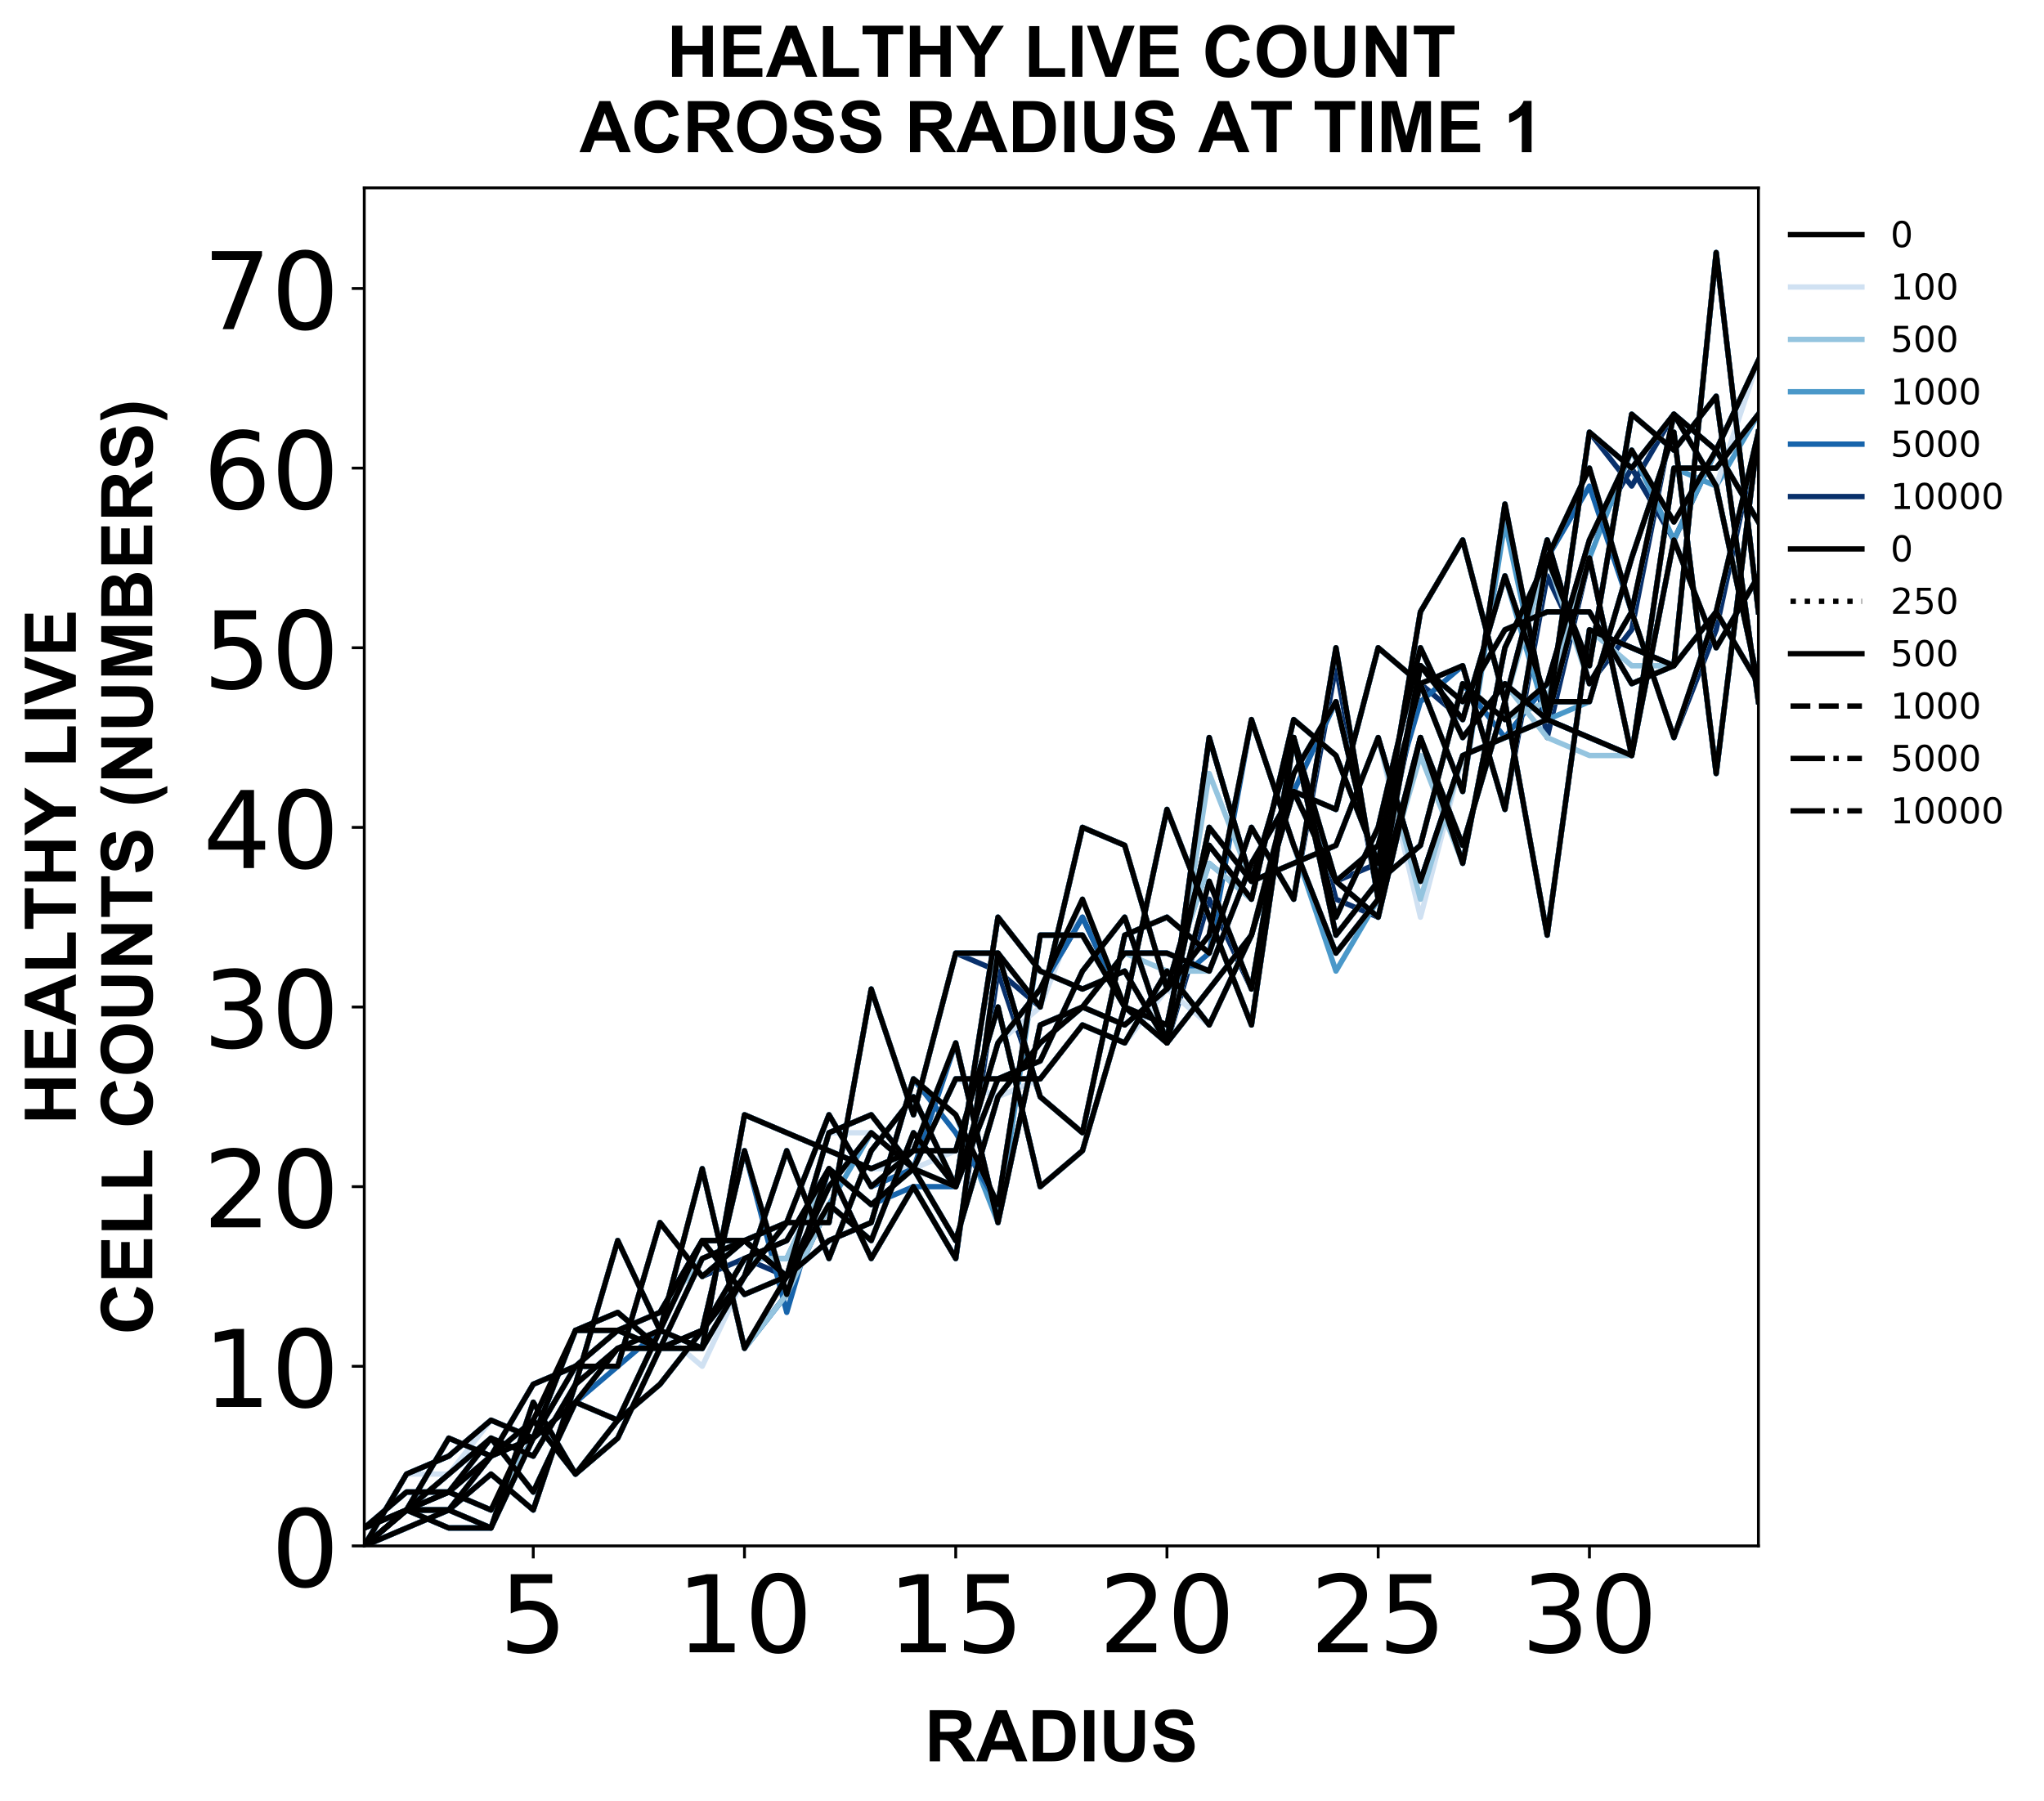 <?xml version="1.0" encoding="utf-8" standalone="no"?>
<!DOCTYPE svg PUBLIC "-//W3C//DTD SVG 1.1//EN"
  "http://www.w3.org/Graphics/SVG/1.1/DTD/svg11.dtd">
<!-- Created with matplotlib (https://matplotlib.org/) -->
<svg height="504.658pt" version="1.1" viewBox="0 0 572.668 504.658" width="572.668pt" xmlns="http://www.w3.org/2000/svg" xmlns:xlink="http://www.w3.org/1999/xlink">
 <defs>
  <style type="text/css">
*{stroke-linecap:butt;stroke-linejoin:round;}
  </style>
 </defs>
 <g id="figure_1">
  <g id="patch_1">
   <path d="M 0 504.658 
L 572.668 504.658 
L 572.668 -0 
L 0 -0 
z
" style="fill:#ffffff;"/>
  </g>
  <g id="axes_1">
   <g id="patch_2">
    <path d="M 102.056 433.161 
L 492.656 433.161 
L 492.656 52.641 
L 102.056 52.641 
z
" style="fill:#ffffff;"/>
   </g>
   <g id="matplotlib.axis_1">
    <g id="xtick_1">
     <g id="line2d_1">
      <defs>
       <path d="M 0 0 
L 0 3.5 
" id="m24f38dfe8b" style="stroke:#000000;stroke-width:0.8;"/>
      </defs>
      <g>
       <use style="stroke:#000000;stroke-width:0.8;" x="149.401" xlink:href="#m24f38dfe8b" y="433.161"/>
      </g>
     </g>
     <g id="text_1">
      <!-- 5 -->
      <defs>
       <path d="M 10.797 72.906 
L 49.516 72.906 
L 49.516 64.594 
L 19.828 64.594 
L 19.828 46.734 
Q 21.969 47.469 24.109 47.828 
Q 26.266 48.188 28.422 48.188 
Q 40.625 48.188 47.75 41.5 
Q 54.891 34.812 54.891 23.391 
Q 54.891 11.625 47.562 5.094 
Q 40.234 -1.422 26.906 -1.422 
Q 22.312 -1.422 17.547 -0.641 
Q 12.797 0.141 7.719 1.703 
L 7.719 11.625 
Q 12.109 9.234 16.797 8.062 
Q 21.484 6.891 26.703 6.891 
Q 35.156 6.891 40.078 11.328 
Q 45.016 15.766 45.016 23.391 
Q 45.016 31 40.078 35.438 
Q 35.156 39.891 26.703 39.891 
Q 22.75 39.891 18.812 39.016 
Q 14.891 38.141 10.797 36.281 
z
" id="DejaVuSans-53"/>
      </defs>
      <g transform="translate(139.857 462.957)scale(0.3 -0.3)">
       <use xlink:href="#DejaVuSans-53"/>
      </g>
     </g>
    </g>
    <g id="xtick_2">
     <g id="line2d_2">
      <g>
       <use style="stroke:#000000;stroke-width:0.8;" x="208.583" xlink:href="#m24f38dfe8b" y="433.161"/>
      </g>
     </g>
     <g id="text_2">
      <!-- 10 -->
      <defs>
       <path d="M 12.406 8.297 
L 28.516 8.297 
L 28.516 63.922 
L 10.984 60.406 
L 10.984 69.391 
L 28.422 72.906 
L 38.281 72.906 
L 38.281 8.297 
L 54.391 8.297 
L 54.391 0 
L 12.406 0 
z
" id="DejaVuSans-49"/>
       <path d="M 31.781 66.406 
Q 24.172 66.406 20.328 58.906 
Q 16.5 51.422 16.5 36.375 
Q 16.5 21.391 20.328 13.891 
Q 24.172 6.391 31.781 6.391 
Q 39.453 6.391 43.281 13.891 
Q 47.125 21.391 47.125 36.375 
Q 47.125 51.422 43.281 58.906 
Q 39.453 66.406 31.781 66.406 
z
M 31.781 74.219 
Q 44.047 74.219 50.516 64.516 
Q 56.984 54.828 56.984 36.375 
Q 56.984 17.969 50.516 8.266 
Q 44.047 -1.422 31.781 -1.422 
Q 19.531 -1.422 13.062 8.266 
Q 6.594 17.969 6.594 36.375 
Q 6.594 54.828 13.062 64.516 
Q 19.531 74.219 31.781 74.219 
z
" id="DejaVuSans-48"/>
      </defs>
      <g transform="translate(189.495 462.957)scale(0.3 -0.3)">
       <use xlink:href="#DejaVuSans-49"/>
       <use x="63.623" xlink:href="#DejaVuSans-48"/>
      </g>
     </g>
    </g>
    <g id="xtick_3">
     <g id="line2d_3">
      <g>
       <use style="stroke:#000000;stroke-width:0.8;" x="267.765" xlink:href="#m24f38dfe8b" y="433.161"/>
      </g>
     </g>
     <g id="text_3">
      <!-- 15 -->
      <g transform="translate(248.677 462.957)scale(0.3 -0.3)">
       <use xlink:href="#DejaVuSans-49"/>
       <use x="63.623" xlink:href="#DejaVuSans-53"/>
      </g>
     </g>
    </g>
    <g id="xtick_4">
     <g id="line2d_4">
      <g>
       <use style="stroke:#000000;stroke-width:0.8;" x="326.947" xlink:href="#m24f38dfe8b" y="433.161"/>
      </g>
     </g>
     <g id="text_4">
      <!-- 20 -->
      <defs>
       <path d="M 19.188 8.297 
L 53.609 8.297 
L 53.609 0 
L 7.328 0 
L 7.328 8.297 
Q 12.938 14.109 22.625 23.891 
Q 32.328 33.688 34.812 36.531 
Q 39.547 41.844 41.422 45.531 
Q 43.312 49.219 43.312 52.781 
Q 43.312 58.594 39.234 62.25 
Q 35.156 65.922 28.609 65.922 
Q 23.969 65.922 18.812 64.312 
Q 13.672 62.703 7.812 59.422 
L 7.812 69.391 
Q 13.766 71.781 18.938 73 
Q 24.125 74.219 28.422 74.219 
Q 39.75 74.219 46.484 68.547 
Q 53.219 62.891 53.219 53.422 
Q 53.219 48.922 51.531 44.891 
Q 49.859 40.875 45.406 35.406 
Q 44.188 33.984 37.641 27.219 
Q 31.109 20.453 19.188 8.297 
z
" id="DejaVuSans-50"/>
      </defs>
      <g transform="translate(307.859 462.957)scale(0.3 -0.3)">
       <use xlink:href="#DejaVuSans-50"/>
       <use x="63.623" xlink:href="#DejaVuSans-48"/>
      </g>
     </g>
    </g>
    <g id="xtick_5">
     <g id="line2d_5">
      <g>
       <use style="stroke:#000000;stroke-width:0.8;" x="386.128" xlink:href="#m24f38dfe8b" y="433.161"/>
      </g>
     </g>
     <g id="text_5">
      <!-- 25 -->
      <g transform="translate(367.041 462.957)scale(0.3 -0.3)">
       <use xlink:href="#DejaVuSans-50"/>
       <use x="63.623" xlink:href="#DejaVuSans-53"/>
      </g>
     </g>
    </g>
    <g id="xtick_6">
     <g id="line2d_6">
      <g>
       <use style="stroke:#000000;stroke-width:0.8;" x="445.31" xlink:href="#m24f38dfe8b" y="433.161"/>
      </g>
     </g>
     <g id="text_6">
      <!-- 30 -->
      <defs>
       <path d="M 40.578 39.312 
Q 47.656 37.797 51.625 33 
Q 55.609 28.219 55.609 21.188 
Q 55.609 10.406 48.188 4.484 
Q 40.766 -1.422 27.094 -1.422 
Q 22.516 -1.422 17.656 -0.516 
Q 12.797 0.391 7.625 2.203 
L 7.625 11.719 
Q 11.719 9.328 16.594 8.109 
Q 21.484 6.891 26.812 6.891 
Q 36.078 6.891 40.938 10.547 
Q 45.797 14.203 45.797 21.188 
Q 45.797 27.641 41.281 31.266 
Q 36.766 34.906 28.719 34.906 
L 20.219 34.906 
L 20.219 43.016 
L 29.109 43.016 
Q 36.375 43.016 40.234 45.922 
Q 44.094 48.828 44.094 54.297 
Q 44.094 59.906 40.109 62.906 
Q 36.141 65.922 28.719 65.922 
Q 24.656 65.922 20.016 65.031 
Q 15.375 64.156 9.812 62.312 
L 9.812 71.094 
Q 15.438 72.656 20.344 73.438 
Q 25.25 74.219 29.594 74.219 
Q 40.828 74.219 47.359 69.109 
Q 53.906 64.016 53.906 55.328 
Q 53.906 49.266 50.438 45.094 
Q 46.969 40.922 40.578 39.312 
z
" id="DejaVuSans-51"/>
      </defs>
      <g transform="translate(426.223 462.957)scale(0.3 -0.3)">
       <use xlink:href="#DejaVuSans-51"/>
       <use x="63.623" xlink:href="#DejaVuSans-48"/>
      </g>
     </g>
    </g>
    <g id="text_7">
     <!-- RADIUS -->
     <defs>
      <path d="M 7.328 0 
L 7.328 71.578 
L 37.75 71.578 
Q 49.219 71.578 54.422 69.641 
Q 59.625 67.719 62.75 62.781 
Q 65.875 57.859 65.875 51.516 
Q 65.875 43.453 61.125 38.203 
Q 56.391 32.953 46.969 31.594 
Q 51.656 28.859 54.703 25.578 
Q 57.766 22.312 62.938 13.969 
L 71.688 0 
L 54.391 0 
L 43.953 15.578 
Q 38.375 23.922 36.328 26.094 
Q 34.281 28.266 31.984 29.078 
Q 29.688 29.891 24.703 29.891 
L 21.781 29.891 
L 21.781 0 
z
M 21.781 41.312 
L 32.469 41.312 
Q 42.875 41.312 45.453 42.188 
Q 48.047 43.062 49.516 45.203 
Q 50.984 47.359 50.984 50.594 
Q 50.984 54.203 49.047 56.422 
Q 47.125 58.641 43.609 59.234 
Q 41.844 59.469 33.062 59.469 
L 21.781 59.469 
z
" id="Arial-BoldMT-82"/>
      <path d="M 71.828 0 
L 56.109 0 
L 49.859 16.266 
L 21.234 16.266 
L 15.328 0 
L 0 0 
L 27.875 71.578 
L 43.172 71.578 
z
M 45.219 28.328 
L 35.359 54.891 
L 25.688 28.328 
z
" id="Arial-BoldMT-65"/>
      <path d="M 7.234 71.578 
L 33.641 71.578 
Q 42.578 71.578 47.266 70.219 
Q 53.562 68.359 58.047 63.625 
Q 62.547 58.891 64.891 52.031 
Q 67.234 45.172 67.234 35.109 
Q 67.234 26.266 65.047 19.875 
Q 62.359 12.062 57.375 7.234 
Q 53.609 3.562 47.219 1.516 
Q 42.438 0 34.422 0 
L 7.234 0 
z
M 21.688 59.469 
L 21.688 12.062 
L 32.469 12.062 
Q 38.531 12.062 41.219 12.75 
Q 44.734 13.625 47.047 15.719 
Q 49.359 17.828 50.828 22.625 
Q 52.297 27.438 52.297 35.75 
Q 52.297 44.047 50.828 48.484 
Q 49.359 52.938 46.719 55.422 
Q 44.094 57.906 40.047 58.797 
Q 37.016 59.469 28.172 59.469 
z
" id="Arial-BoldMT-68"/>
      <path d="M 6.844 0 
L 6.844 71.578 
L 21.297 71.578 
L 21.297 0 
z
" id="Arial-BoldMT-73"/>
      <path d="M 7.172 71.578 
L 21.625 71.578 
L 21.625 32.812 
Q 21.625 23.578 22.172 20.844 
Q 23.094 16.453 26.578 13.797 
Q 30.078 11.141 36.141 11.141 
Q 42.281 11.141 45.406 13.641 
Q 48.531 16.156 49.172 19.812 
Q 49.812 23.484 49.812 31.984 
L 49.812 71.578 
L 64.266 71.578 
L 64.266 33.984 
Q 64.266 21.094 63.094 15.766 
Q 61.922 10.453 58.766 6.781 
Q 55.609 3.125 50.328 0.953 
Q 45.062 -1.219 36.578 -1.219 
Q 26.312 -1.219 21.016 1.141 
Q 15.719 3.516 12.641 7.297 
Q 9.578 11.078 8.594 15.234 
Q 7.172 21.391 7.172 33.406 
z
" id="Arial-BoldMT-85"/>
      <path d="M 3.609 23.297 
L 17.672 24.656 
Q 18.953 17.578 22.828 14.25 
Q 26.703 10.938 33.297 10.938 
Q 40.281 10.938 43.812 13.891 
Q 47.359 16.844 47.359 20.797 
Q 47.359 23.344 45.875 25.125 
Q 44.391 26.906 40.672 28.219 
Q 38.141 29.109 29.109 31.344 
Q 17.484 34.234 12.797 38.422 
Q 6.203 44.344 6.203 52.828 
Q 6.203 58.297 9.297 63.062 
Q 12.406 67.828 18.234 70.312 
Q 24.078 72.797 32.328 72.797 
Q 45.797 72.797 52.609 66.891 
Q 59.422 60.984 59.766 51.125 
L 45.312 50.484 
Q 44.391 56 41.328 58.422 
Q 38.281 60.844 32.172 60.844 
Q 25.875 60.844 22.312 58.25 
Q 20.016 56.594 20.016 53.812 
Q 20.016 51.266 22.172 49.469 
Q 24.906 47.172 35.453 44.672 
Q 46 42.188 51.047 39.516 
Q 56.109 36.859 58.953 32.25 
Q 61.812 27.641 61.812 20.844 
Q 61.812 14.703 58.391 9.328 
Q 54.984 3.953 48.734 1.344 
Q 42.484 -1.266 33.156 -1.266 
Q 19.578 -1.266 12.297 5 
Q 5.031 11.281 3.609 23.297 
z
" id="Arial-BoldMT-83"/>
     </defs>
     <g transform="translate(259.02 493.511)scale(0.2 -0.2)">
      <use xlink:href="#Arial-BoldMT-82"/>
      <use x="72.217" xlink:href="#Arial-BoldMT-65"/>
      <use x="144.434" xlink:href="#Arial-BoldMT-68"/>
      <use x="216.65" xlink:href="#Arial-BoldMT-73"/>
      <use x="244.434" xlink:href="#Arial-BoldMT-85"/>
      <use x="316.65" xlink:href="#Arial-BoldMT-83"/>
     </g>
    </g>
   </g>
   <g id="matplotlib.axis_2">
    <g id="ytick_1">
     <g id="line2d_7">
      <defs>
       <path d="M 0 0 
L -3.5 0 
" id="m56981dd537" style="stroke:#000000;stroke-width:0.8;"/>
      </defs>
      <g>
       <use style="stroke:#000000;stroke-width:0.8;" x="102.056" xlink:href="#m56981dd537" y="433.161"/>
      </g>
     </g>
     <g id="text_8">
      <!-- 0 -->
      <g transform="translate(75.968 444.559)scale(0.3 -0.3)">
       <use xlink:href="#DejaVuSans-48"/>
      </g>
     </g>
    </g>
    <g id="ytick_2">
     <g id="line2d_8">
      <g>
       <use style="stroke:#000000;stroke-width:0.8;" x="102.056" xlink:href="#m56981dd537" y="382.828"/>
      </g>
     </g>
     <g id="text_9">
      <!-- 10 -->
      <g transform="translate(56.881 394.226)scale(0.3 -0.3)">
       <use xlink:href="#DejaVuSans-49"/>
       <use x="63.623" xlink:href="#DejaVuSans-48"/>
      </g>
     </g>
    </g>
    <g id="ytick_3">
     <g id="line2d_9">
      <g>
       <use style="stroke:#000000;stroke-width:0.8;" x="102.056" xlink:href="#m56981dd537" y="332.495"/>
      </g>
     </g>
     <g id="text_10">
      <!-- 20 -->
      <g transform="translate(56.881 343.892)scale(0.3 -0.3)">
       <use xlink:href="#DejaVuSans-50"/>
       <use x="63.623" xlink:href="#DejaVuSans-48"/>
      </g>
     </g>
    </g>
    <g id="ytick_4">
     <g id="line2d_10">
      <g>
       <use style="stroke:#000000;stroke-width:0.8;" x="102.056" xlink:href="#m56981dd537" y="282.161"/>
      </g>
     </g>
     <g id="text_11">
      <!-- 30 -->
      <g transform="translate(56.881 293.559)scale(0.3 -0.3)">
       <use xlink:href="#DejaVuSans-51"/>
       <use x="63.623" xlink:href="#DejaVuSans-48"/>
      </g>
     </g>
    </g>
    <g id="ytick_5">
     <g id="line2d_11">
      <g>
       <use style="stroke:#000000;stroke-width:0.8;" x="102.056" xlink:href="#m56981dd537" y="231.828"/>
      </g>
     </g>
     <g id="text_12">
      <!-- 40 -->
      <defs>
       <path d="M 37.797 64.312 
L 12.891 25.391 
L 37.797 25.391 
z
M 35.203 72.906 
L 47.609 72.906 
L 47.609 25.391 
L 58.016 25.391 
L 58.016 17.188 
L 47.609 17.188 
L 47.609 0 
L 37.797 0 
L 37.797 17.188 
L 4.891 17.188 
L 4.891 26.703 
z
" id="DejaVuSans-52"/>
      </defs>
      <g transform="translate(56.881 243.226)scale(0.3 -0.3)">
       <use xlink:href="#DejaVuSans-52"/>
       <use x="63.623" xlink:href="#DejaVuSans-48"/>
      </g>
     </g>
    </g>
    <g id="ytick_6">
     <g id="line2d_12">
      <g>
       <use style="stroke:#000000;stroke-width:0.8;" x="102.056" xlink:href="#m56981dd537" y="181.495"/>
      </g>
     </g>
     <g id="text_13">
      <!-- 50 -->
      <g transform="translate(56.881 192.892)scale(0.3 -0.3)">
       <use xlink:href="#DejaVuSans-53"/>
       <use x="63.623" xlink:href="#DejaVuSans-48"/>
      </g>
     </g>
    </g>
    <g id="ytick_7">
     <g id="line2d_13">
      <g>
       <use style="stroke:#000000;stroke-width:0.8;" x="102.056" xlink:href="#m56981dd537" y="131.161"/>
      </g>
     </g>
     <g id="text_14">
      <!-- 60 -->
      <defs>
       <path d="M 33.016 40.375 
Q 26.375 40.375 22.484 35.828 
Q 18.609 31.297 18.609 23.391 
Q 18.609 15.531 22.484 10.953 
Q 26.375 6.391 33.016 6.391 
Q 39.656 6.391 43.531 10.953 
Q 47.406 15.531 47.406 23.391 
Q 47.406 31.297 43.531 35.828 
Q 39.656 40.375 33.016 40.375 
z
M 52.594 71.297 
L 52.594 62.312 
Q 48.875 64.062 45.094 64.984 
Q 41.312 65.922 37.594 65.922 
Q 27.828 65.922 22.672 59.328 
Q 17.531 52.734 16.797 39.406 
Q 19.672 43.656 24.016 45.922 
Q 28.375 48.188 33.594 48.188 
Q 44.578 48.188 50.953 41.516 
Q 57.328 34.859 57.328 23.391 
Q 57.328 12.156 50.688 5.359 
Q 44.047 -1.422 33.016 -1.422 
Q 20.359 -1.422 13.672 8.266 
Q 6.984 17.969 6.984 36.375 
Q 6.984 53.656 15.188 63.938 
Q 23.391 74.219 37.203 74.219 
Q 40.922 74.219 44.703 73.484 
Q 48.484 72.75 52.594 71.297 
z
" id="DejaVuSans-54"/>
      </defs>
      <g transform="translate(56.881 142.559)scale(0.3 -0.3)">
       <use xlink:href="#DejaVuSans-54"/>
       <use x="63.623" xlink:href="#DejaVuSans-48"/>
      </g>
     </g>
    </g>
    <g id="ytick_8">
     <g id="line2d_14">
      <g>
       <use style="stroke:#000000;stroke-width:0.8;" x="102.056" xlink:href="#m56981dd537" y="80.828"/>
      </g>
     </g>
     <g id="text_15">
      <!-- 70 -->
      <defs>
       <path d="M 8.203 72.906 
L 55.078 72.906 
L 55.078 68.703 
L 28.609 0 
L 18.312 0 
L 43.219 64.594 
L 8.203 64.594 
z
" id="DejaVuSans-55"/>
      </defs>
      <g transform="translate(56.881 92.226)scale(0.3 -0.3)">
       <use xlink:href="#DejaVuSans-55"/>
       <use x="63.623" xlink:href="#DejaVuSans-48"/>
      </g>
     </g>
    </g>
    <g id="text_16">
     <!-- HEALTHY LIVE -->
     <defs>
      <path d="M 7.328 0 
L 7.328 71.578 
L 21.781 71.578 
L 21.781 43.406 
L 50.094 43.406 
L 50.094 71.578 
L 64.547 71.578 
L 64.547 0 
L 50.094 0 
L 50.094 31.297 
L 21.781 31.297 
L 21.781 0 
z
" id="Arial-BoldMT-72"/>
      <path d="M 7.281 0 
L 7.281 71.578 
L 60.359 71.578 
L 60.359 59.469 
L 21.734 59.469 
L 21.734 43.609 
L 57.672 43.609 
L 57.672 31.547 
L 21.734 31.547 
L 21.734 12.062 
L 61.719 12.062 
L 61.719 0 
z
" id="Arial-BoldMT-69"/>
      <path d="M 7.672 0 
L 7.672 71 
L 22.125 71 
L 22.125 12.062 
L 58.062 12.062 
L 58.062 0 
z
" id="Arial-BoldMT-76"/>
      <path d="M 23.391 0 
L 23.391 59.469 
L 2.156 59.469 
L 2.156 71.578 
L 59.031 71.578 
L 59.031 59.469 
L 37.844 59.469 
L 37.844 0 
z
" id="Arial-BoldMT-84"/>
      <path d="M 26.078 0 
L 26.078 30.125 
L -0.141 71.578 
L 16.797 71.578 
L 33.641 43.266 
L 50.141 71.578 
L 66.797 71.578 
L 40.484 30.031 
L 40.484 0 
z
" id="Arial-BoldMT-89"/>
      <path id="Arial-BoldMT-32"/>
      <path d="M 25.531 0 
L -0.047 71.578 
L 15.625 71.578 
L 33.734 18.609 
L 51.266 71.578 
L 66.609 71.578 
L 40.969 0 
z
" id="Arial-BoldMT-86"/>
     </defs>
     <g transform="translate(21.253 315.115)rotate(-90)scale(0.2 -0.2)">
      <use xlink:href="#Arial-BoldMT-72"/>
      <use x="72.217" xlink:href="#Arial-BoldMT-69"/>
      <use x="138.916" xlink:href="#Arial-BoldMT-65"/>
      <use x="211.133" xlink:href="#Arial-BoldMT-76"/>
      <use x="272.107" xlink:href="#Arial-BoldMT-84"/>
      <use x="333.191" xlink:href="#Arial-BoldMT-72"/>
      <use x="405.408" xlink:href="#Arial-BoldMT-89"/>
      <use x="472.092" xlink:href="#Arial-BoldMT-32"/>
      <use x="499.875" xlink:href="#Arial-BoldMT-76"/>
      <use x="560.959" xlink:href="#Arial-BoldMT-73"/>
      <use x="588.742" xlink:href="#Arial-BoldMT-86"/>
      <use x="655.441" xlink:href="#Arial-BoldMT-69"/>
     </g>
     <!-- CELL COUNTS (NUMBERS) -->
     <defs>
      <path d="M 53.078 26.312 
L 67.094 21.875 
Q 63.875 10.156 56.375 4.469 
Q 48.875 -1.219 37.359 -1.219 
Q 23.094 -1.219 13.906 8.516 
Q 4.734 18.266 4.734 35.156 
Q 4.734 53.031 13.953 62.906 
Q 23.188 72.797 38.234 72.797 
Q 51.375 72.797 59.578 65.047 
Q 64.453 60.453 66.891 51.859 
L 52.594 48.438 
Q 51.312 54 47.281 57.219 
Q 43.266 60.453 37.5 60.453 
Q 29.547 60.453 24.578 54.734 
Q 19.625 49.031 19.625 36.234 
Q 19.625 22.656 24.5 16.891 
Q 29.391 11.141 37.203 11.141 
Q 42.969 11.141 47.109 14.797 
Q 51.266 18.453 53.078 26.312 
z
" id="Arial-BoldMT-67"/>
      <path d="M 4.344 35.359 
Q 4.344 46.297 7.625 53.719 
Q 10.062 59.188 14.281 63.531 
Q 18.5 67.875 23.531 69.969 
Q 30.219 72.797 38.969 72.797 
Q 54.781 72.797 64.281 62.984 
Q 73.781 53.172 73.781 35.688 
Q 73.781 18.359 64.359 8.562 
Q 54.938 -1.219 39.156 -1.219 
Q 23.188 -1.219 13.766 8.516 
Q 4.344 18.266 4.344 35.359 
z
M 19.234 35.844 
Q 19.234 23.688 24.844 17.406 
Q 30.469 11.141 39.109 11.141 
Q 47.75 11.141 53.297 17.359 
Q 58.844 23.578 58.844 36.031 
Q 58.844 48.344 53.438 54.391 
Q 48.047 60.453 39.109 60.453 
Q 30.172 60.453 24.703 54.312 
Q 19.234 48.188 19.234 35.844 
z
" id="Arial-BoldMT-79"/>
      <path d="M 7.422 0 
L 7.422 71.578 
L 21.484 71.578 
L 50.781 23.781 
L 50.781 71.578 
L 64.203 71.578 
L 64.203 0 
L 49.703 0 
L 20.844 46.688 
L 20.844 0 
z
" id="Arial-BoldMT-78"/>
      <path d="M 29.938 -21.047 
L 20.516 -21.047 
Q 13.031 -9.766 9.125 2.391 
Q 5.219 14.547 5.219 25.922 
Q 5.219 40.047 10.062 52.641 
Q 14.266 63.578 20.703 72.797 
L 30.078 72.797 
Q 23.391 58.016 20.875 47.625 
Q 18.359 37.25 18.359 25.641 
Q 18.359 17.625 19.844 9.219 
Q 21.344 0.828 23.922 -6.734 
Q 25.641 -11.719 29.938 -21.047 
z
" id="Arial-BoldMT-40"/>
      <path d="M 7.078 0 
L 7.078 71.578 
L 28.719 71.578 
L 41.703 22.75 
L 54.547 71.578 
L 76.219 71.578 
L 76.219 0 
L 62.797 0 
L 62.797 56.344 
L 48.578 0 
L 34.672 0 
L 20.516 56.344 
L 20.516 0 
z
" id="Arial-BoldMT-77"/>
      <path d="M 7.328 71.578 
L 35.938 71.578 
Q 44.438 71.578 48.609 70.875 
Q 52.781 70.172 56.078 67.922 
Q 59.375 65.672 61.562 61.938 
Q 63.766 58.203 63.766 53.562 
Q 63.766 48.531 61.047 44.328 
Q 58.344 40.141 53.719 38.031 
Q 60.25 36.141 63.766 31.547 
Q 67.281 26.953 67.281 20.75 
Q 67.281 15.875 65.016 11.25 
Q 62.75 6.641 58.812 3.875 
Q 54.891 1.125 49.125 0.484 
Q 45.516 0.094 31.688 0 
L 7.328 0 
z
M 21.781 59.672 
L 21.781 43.109 
L 31.25 43.109 
Q 39.703 43.109 41.75 43.359 
Q 45.453 43.797 47.578 45.922 
Q 49.703 48.047 49.703 51.516 
Q 49.703 54.828 47.875 56.906 
Q 46.047 58.984 42.438 59.422 
Q 40.281 59.672 30.078 59.672 
z
M 21.781 31.203 
L 21.781 12.062 
L 35.156 12.062 
Q 42.969 12.062 45.062 12.5 
Q 48.297 13.094 50.312 15.359 
Q 52.344 17.625 52.344 21.438 
Q 52.344 24.656 50.781 26.906 
Q 49.219 29.156 46.266 30.172 
Q 43.312 31.203 33.453 31.203 
z
" id="Arial-BoldMT-66"/>
      <path d="M 3.375 -21.047 
Q 7.422 -12.359 9.078 -7.719 
Q 10.75 -3.078 12.156 2.969 
Q 13.578 9.031 14.25 14.469 
Q 14.938 19.922 14.938 25.641 
Q 14.938 37.25 12.453 47.625 
Q 9.969 58.016 3.266 72.797 
L 12.594 72.797 
Q 19.969 62.312 24.047 50.531 
Q 28.125 38.766 28.125 26.656 
Q 28.125 16.453 24.906 4.781 
Q 21.234 -8.297 12.844 -21.047 
z
" id="Arial-BoldMT-41"/>
     </defs>
     <g transform="translate(42.671 374.003)rotate(-90)scale(0.2 -0.2)">
      <use xlink:href="#Arial-BoldMT-67"/>
      <use x="72.217" xlink:href="#Arial-BoldMT-69"/>
      <use x="138.916" xlink:href="#Arial-BoldMT-76"/>
      <use x="200" xlink:href="#Arial-BoldMT-76"/>
      <use x="261.068" xlink:href="#Arial-BoldMT-32"/>
      <use x="288.852" xlink:href="#Arial-BoldMT-67"/>
      <use x="361.068" xlink:href="#Arial-BoldMT-79"/>
      <use x="438.852" xlink:href="#Arial-BoldMT-85"/>
      <use x="511.068" xlink:href="#Arial-BoldMT-78"/>
      <use x="583.285" xlink:href="#Arial-BoldMT-84"/>
      <use x="644.369" xlink:href="#Arial-BoldMT-83"/>
      <use x="711.068" xlink:href="#Arial-BoldMT-32"/>
      <use x="738.852" xlink:href="#Arial-BoldMT-40"/>
      <use x="772.152" xlink:href="#Arial-BoldMT-78"/>
      <use x="844.369" xlink:href="#Arial-BoldMT-85"/>
      <use x="916.586" xlink:href="#Arial-BoldMT-77"/>
      <use x="999.887" xlink:href="#Arial-BoldMT-66"/>
      <use x="1072.104" xlink:href="#Arial-BoldMT-69"/>
      <use x="1138.803" xlink:href="#Arial-BoldMT-82"/>
      <use x="1211.02" xlink:href="#Arial-BoldMT-83"/>
      <use x="1277.719" xlink:href="#Arial-BoldMT-41"/>
     </g>
    </g>
   </g>
   <g id="line2d_15">
    <path clip-path="url(#p1ddc20e930)" d="M 102.056 428.128 
L 113.892 423.095 
L 125.728 413.028 
L 137.565 402.961 
L 149.401 418.061 
L 161.237 392.895 
L 173.074 377.795 
L 184.91 372.761 
L 196.747 377.795 
L 208.583 357.661 
L 220.419 342.561 
L 232.256 312.361 
L 244.092 332.495 
L 255.928 322.428 
L 267.765 292.228 
L 279.601 342.561 
L 291.437 287.195 
L 303.274 282.161 
L 315.11 287.195 
L 326.947 277.128 
L 338.783 236.861 
L 350.619 251.961 
L 362.456 201.628 
L 374.292 211.695 
L 386.128 241.895 
L 397.965 171.428 
L 409.801 151.295 
L 421.637 196.595 
L 433.474 262.028 
L 445.31 176.461 
L 457.147 181.495 
L 468.983 186.528 
L 480.819 70.761 
L 492.656 171.428 
" style="fill:none;stroke:#08306b;stroke-linecap:square;stroke-width:1.5;"/>
   </g>
   <g id="line2d_16">
    <path clip-path="url(#p1ddc20e930)" d="M 102.056 433.161 
L 113.892 428.128 
L 125.728 423.095 
L 137.565 428.128 
L 149.401 402.961 
L 161.237 382.828 
L 173.074 372.761 
L 184.91 367.728 
L 196.747 347.595 
L 208.583 347.595 
L 220.419 357.661 
L 232.256 347.595 
L 244.092 342.561 
L 255.928 302.295 
L 267.765 312.361 
L 279.601 337.528 
L 291.437 262.028 
L 303.274 262.028 
L 315.11 282.161 
L 326.947 287.195 
L 338.783 231.828 
L 350.619 246.928 
L 362.456 241.895 
L 374.292 236.861 
L 386.128 206.661 
L 397.965 246.928 
L 409.801 211.695 
L 421.637 206.661 
L 433.474 201.628 
L 445.31 121.095 
L 457.147 136.195 
L 468.983 116.061 
L 480.819 136.195 
L 492.656 191.561 
" style="fill:none;stroke:#08306b;stroke-linecap:square;stroke-width:1.5;"/>
   </g>
   <g id="line2d_17">
    <path clip-path="url(#p1ddc20e930)" d="M 102.056 428.128 
L 113.892 418.061 
L 125.728 418.061 
L 137.565 423.095 
L 149.401 402.961 
L 161.237 372.761 
L 173.074 367.728 
L 184.91 377.795 
L 196.747 372.761 
L 208.583 352.628 
L 220.419 347.595 
L 232.256 327.461 
L 244.092 352.628 
L 255.928 332.495 
L 267.765 352.628 
L 279.601 272.095 
L 291.437 282.161 
L 303.274 231.828 
L 315.11 236.861 
L 326.947 277.128 
L 338.783 262.028 
L 350.619 201.628 
L 362.456 236.861 
L 374.292 267.061 
L 386.128 251.961 
L 397.965 206.661 
L 409.801 241.895 
L 421.637 181.495 
L 433.474 156.328 
L 445.31 131.161 
L 457.147 171.428 
L 468.983 206.661 
L 480.819 176.461 
L 492.656 121.095 
" style="fill:none;stroke:#08306b;stroke-linecap:square;stroke-width:1.5;"/>
   </g>
   <g id="line2d_18">
    <path clip-path="url(#p1ddc20e930)" d="M 102.056 433.161 
L 113.892 423.095 
L 125.728 418.061 
L 137.565 402.961 
L 149.401 407.995 
L 161.237 387.861 
L 173.074 377.795 
L 184.91 377.795 
L 196.747 377.795 
L 208.583 312.361 
L 220.419 317.395 
L 232.256 322.428 
L 244.092 327.461 
L 255.928 322.428 
L 267.765 322.428 
L 279.601 282.161 
L 291.437 332.495 
L 303.274 322.428 
L 315.11 282.161 
L 326.947 226.795 
L 338.783 256.995 
L 350.619 287.195 
L 362.456 206.661 
L 374.292 251.961 
L 386.128 256.995 
L 397.965 206.661 
L 409.801 236.861 
L 421.637 196.595 
L 433.474 151.295 
L 445.31 191.561 
L 457.147 176.461 
L 468.983 116.061 
L 480.819 126.128 
L 492.656 100.961 
" style="fill:none;stroke:#08306b;stroke-linecap:square;stroke-width:1.5;"/>
   </g>
   <g id="line2d_19">
    <path clip-path="url(#p1ddc20e930)" d="M 102.056 433.161 
L 113.892 423.095 
L 125.728 423.095 
L 137.565 407.995 
L 149.401 387.861 
L 161.237 382.828 
L 173.074 382.828 
L 184.91 342.561 
L 196.747 357.661 
L 208.583 352.628 
L 220.419 357.661 
L 232.256 332.495 
L 244.092 317.395 
L 255.928 327.461 
L 267.765 302.295 
L 279.601 302.295 
L 291.437 302.295 
L 303.274 287.195 
L 315.11 292.228 
L 326.947 272.095 
L 338.783 287.195 
L 350.619 262.028 
L 362.456 221.761 
L 374.292 226.795 
L 386.128 181.495 
L 397.965 191.561 
L 409.801 221.761 
L 421.637 141.228 
L 433.474 206.661 
L 445.31 156.328 
L 457.147 211.695 
L 468.983 151.295 
L 480.819 181.495 
L 492.656 161.361 
" style="fill:none;stroke:#08306b;stroke-linecap:square;stroke-width:1.5;"/>
   </g>
   <g id="line2d_20">
    <path clip-path="url(#p1ddc20e930)" d="M 102.056 433.161 
L 113.892 423.095 
L 125.728 428.128 
L 137.565 428.128 
L 149.401 392.895 
L 161.237 413.028 
L 173.074 402.961 
L 184.91 377.795 
L 196.747 352.628 
L 208.583 347.595 
L 220.419 342.561 
L 232.256 342.561 
L 244.092 277.128 
L 255.928 312.361 
L 267.765 267.061 
L 279.601 272.095 
L 291.437 307.328 
L 303.274 317.395 
L 315.11 262.028 
L 326.947 256.995 
L 338.783 267.061 
L 350.619 231.828 
L 362.456 251.961 
L 374.292 186.528 
L 386.128 251.961 
L 397.965 186.528 
L 409.801 196.595 
L 421.637 176.461 
L 433.474 171.428 
L 445.31 171.428 
L 457.147 191.561 
L 468.983 186.528 
L 480.819 171.428 
L 492.656 191.561 
" style="fill:none;stroke:#08306b;stroke-linecap:square;stroke-width:1.5;"/>
   </g>
   <g id="line2d_21">
    <path clip-path="url(#p1ddc20e930)" d="M 102.056 433.161 
L 113.892 423.095 
L 125.728 402.961 
L 137.565 407.995 
L 149.401 402.961 
L 161.237 392.895 
L 173.074 397.928 
L 184.91 372.761 
L 196.747 327.461 
L 208.583 377.795 
L 220.419 357.661 
L 232.256 337.528 
L 244.092 347.595 
L 255.928 317.395 
L 267.765 332.495 
L 279.601 292.228 
L 291.437 277.128 
L 303.274 256.995 
L 315.11 282.161 
L 326.947 292.228 
L 338.783 206.661 
L 350.619 246.928 
L 362.456 206.661 
L 374.292 262.028 
L 386.128 246.928 
L 397.965 191.561 
L 409.801 201.628 
L 421.637 161.361 
L 433.474 196.595 
L 445.31 196.595 
L 457.147 156.328 
L 468.983 121.095 
L 480.819 216.728 
L 492.656 121.095 
" style="fill:none;stroke:#08306b;stroke-linecap:square;stroke-width:1.5;"/>
   </g>
   <g id="line2d_22">
    <path clip-path="url(#p1ddc20e930)" d="M 102.056 433.161 
L 113.892 413.028 
L 125.728 407.995 
L 137.565 397.928 
L 149.401 402.961 
L 161.237 372.761 
L 173.074 372.761 
L 184.91 377.795 
L 196.747 372.761 
L 208.583 357.661 
L 220.419 322.428 
L 232.256 352.628 
L 244.092 322.428 
L 255.928 307.328 
L 267.765 332.495 
L 279.601 302.295 
L 291.437 297.261 
L 303.274 272.095 
L 315.11 256.995 
L 326.947 292.228 
L 338.783 251.961 
L 350.619 277.128 
L 362.456 206.661 
L 374.292 256.995 
L 386.128 231.828 
L 397.965 181.495 
L 409.801 206.661 
L 421.637 191.561 
L 433.474 201.628 
L 445.31 206.661 
L 457.147 211.695 
L 468.983 131.161 
L 480.819 131.161 
L 492.656 116.061 
" style="fill:none;stroke:#08306b;stroke-linecap:square;stroke-width:1.5;"/>
   </g>
   <g id="line2d_23">
    <path clip-path="url(#p1ddc20e930)" d="M 102.056 428.128 
L 113.892 423.095 
L 125.728 418.061 
L 137.565 407.995 
L 149.401 397.928 
L 161.237 413.028 
L 173.074 397.928 
L 184.91 387.861 
L 196.747 372.761 
L 208.583 322.428 
L 220.419 362.695 
L 232.256 327.461 
L 244.092 337.528 
L 255.928 327.461 
L 267.765 332.495 
L 279.601 256.995 
L 291.437 272.095 
L 303.274 277.128 
L 315.11 272.095 
L 326.947 292.228 
L 338.783 277.128 
L 350.619 262.028 
L 362.456 216.728 
L 374.292 196.595 
L 386.128 246.928 
L 397.965 236.861 
L 409.801 191.561 
L 421.637 201.628 
L 433.474 191.561 
L 445.31 151.295 
L 457.147 131.161 
L 468.983 151.295 
L 480.819 126.128 
L 492.656 146.261 
" style="fill:none;stroke:#08306b;stroke-linecap:square;stroke-width:1.5;"/>
   </g>
   <g id="line2d_24">
    <path clip-path="url(#p1ddc20e930)" d="M 102.056 433.161 
L 113.892 423.095 
L 125.728 423.095 
L 137.565 413.028 
L 149.401 423.095 
L 161.237 387.861 
L 173.074 347.595 
L 184.91 372.761 
L 196.747 347.595 
L 208.583 362.695 
L 220.419 357.661 
L 232.256 317.395 
L 244.092 312.361 
L 255.928 327.461 
L 267.765 347.595 
L 279.601 307.328 
L 291.437 292.228 
L 303.274 282.161 
L 315.11 267.061 
L 326.947 267.061 
L 338.783 272.095 
L 350.619 241.895 
L 362.456 221.761 
L 374.292 246.928 
L 386.128 241.895 
L 397.965 191.561 
L 409.801 186.528 
L 421.637 226.795 
L 433.474 161.361 
L 445.31 186.528 
L 457.147 116.061 
L 468.983 126.128 
L 480.819 111.028 
L 492.656 196.595 
" style="fill:none;stroke:#08306b;stroke-linecap:square;stroke-width:1.5;"/>
   </g>
   <g id="line2d_25">
    <path clip-path="url(#p1ddc20e930)" d="M 102.056 428.128 
L 113.892 423.095 
L 125.728 413.028 
L 137.565 402.961 
L 149.401 418.061 
L 161.237 392.895 
L 173.074 377.795 
L 184.91 372.761 
L 196.747 377.795 
L 208.583 357.661 
L 220.419 342.561 
L 232.256 312.361 
L 244.092 332.495 
L 255.928 322.428 
L 267.765 292.228 
L 279.601 342.561 
L 291.437 287.195 
L 303.274 282.161 
L 315.11 287.195 
L 326.947 277.128 
L 338.783 241.895 
L 350.619 251.961 
L 362.456 201.628 
L 374.292 211.695 
L 386.128 241.895 
L 397.965 171.428 
L 409.801 151.295 
L 421.637 196.595 
L 433.474 262.028 
L 445.31 176.461 
L 457.147 181.495 
L 468.983 186.528 
L 480.819 70.761 
L 492.656 171.428 
" style="fill:none;stroke:#4a98c9;stroke-linecap:square;stroke-width:1.5;"/>
   </g>
   <g id="line2d_26">
    <path clip-path="url(#p1ddc20e930)" d="M 102.056 433.161 
L 113.892 428.128 
L 125.728 423.095 
L 137.565 428.128 
L 149.401 402.961 
L 161.237 382.828 
L 173.074 372.761 
L 184.91 367.728 
L 196.747 347.595 
L 208.583 347.595 
L 220.419 357.661 
L 232.256 347.595 
L 244.092 342.561 
L 255.928 302.295 
L 267.765 312.361 
L 279.601 342.561 
L 291.437 262.028 
L 303.274 262.028 
L 315.11 282.161 
L 326.947 287.195 
L 338.783 231.828 
L 350.619 246.928 
L 362.456 241.895 
L 374.292 236.861 
L 386.128 206.661 
L 397.965 246.928 
L 409.801 211.695 
L 421.637 206.661 
L 433.474 201.628 
L 445.31 121.095 
L 457.147 131.161 
L 468.983 116.061 
L 480.819 136.195 
L 492.656 191.561 
" style="fill:none;stroke:#4a98c9;stroke-linecap:square;stroke-width:1.5;"/>
   </g>
   <g id="line2d_27">
    <path clip-path="url(#p1ddc20e930)" d="M 102.056 428.128 
L 113.892 418.061 
L 125.728 418.061 
L 137.565 423.095 
L 149.401 402.961 
L 161.237 372.761 
L 173.074 367.728 
L 184.91 377.795 
L 196.747 372.761 
L 208.583 352.628 
L 220.419 352.628 
L 232.256 327.461 
L 244.092 352.628 
L 255.928 332.495 
L 267.765 352.628 
L 279.601 267.061 
L 291.437 282.161 
L 303.274 231.828 
L 315.11 236.861 
L 326.947 277.128 
L 338.783 262.028 
L 350.619 201.628 
L 362.456 236.861 
L 374.292 272.095 
L 386.128 251.961 
L 397.965 206.661 
L 409.801 241.895 
L 421.637 181.495 
L 433.474 156.328 
L 445.31 131.161 
L 457.147 171.428 
L 468.983 206.661 
L 480.819 171.428 
L 492.656 121.095 
" style="fill:none;stroke:#4a98c9;stroke-linecap:square;stroke-width:1.5;"/>
   </g>
   <g id="line2d_28">
    <path clip-path="url(#p1ddc20e930)" d="M 102.056 433.161 
L 113.892 423.095 
L 125.728 418.061 
L 137.565 402.961 
L 149.401 407.995 
L 161.237 387.861 
L 173.074 377.795 
L 184.91 377.795 
L 196.747 377.795 
L 208.583 312.361 
L 220.419 317.395 
L 232.256 322.428 
L 244.092 327.461 
L 255.928 322.428 
L 267.765 322.428 
L 279.601 282.161 
L 291.437 332.495 
L 303.274 322.428 
L 315.11 282.161 
L 326.947 226.795 
L 338.783 256.995 
L 350.619 287.195 
L 362.456 206.661 
L 374.292 246.928 
L 386.128 256.995 
L 397.965 206.661 
L 409.801 236.861 
L 421.637 196.595 
L 433.474 151.295 
L 445.31 191.561 
L 457.147 171.428 
L 468.983 116.061 
L 480.819 126.128 
L 492.656 100.961 
" style="fill:none;stroke:#4a98c9;stroke-linecap:square;stroke-width:1.5;"/>
   </g>
   <g id="line2d_29">
    <path clip-path="url(#p1ddc20e930)" d="M 102.056 433.161 
L 113.892 423.095 
L 125.728 423.095 
L 137.565 407.995 
L 149.401 387.861 
L 161.237 382.828 
L 173.074 382.828 
L 184.91 342.561 
L 196.747 357.661 
L 208.583 347.595 
L 220.419 357.661 
L 232.256 337.528 
L 244.092 317.395 
L 255.928 327.461 
L 267.765 302.295 
L 279.601 302.295 
L 291.437 302.295 
L 303.274 287.195 
L 315.11 292.228 
L 326.947 272.095 
L 338.783 287.195 
L 350.619 262.028 
L 362.456 221.761 
L 374.292 226.795 
L 386.128 181.495 
L 397.965 191.561 
L 409.801 221.761 
L 421.637 146.261 
L 433.474 201.628 
L 445.31 156.328 
L 457.147 211.695 
L 468.983 151.295 
L 480.819 181.495 
L 492.656 161.361 
" style="fill:none;stroke:#4a98c9;stroke-linecap:square;stroke-width:1.5;"/>
   </g>
   <g id="line2d_30">
    <path clip-path="url(#p1ddc20e930)" d="M 102.056 433.161 
L 113.892 423.095 
L 125.728 428.128 
L 137.565 428.128 
L 149.401 392.895 
L 161.237 413.028 
L 173.074 402.961 
L 184.91 377.795 
L 196.747 352.628 
L 208.583 347.595 
L 220.419 342.561 
L 232.256 342.561 
L 244.092 277.128 
L 255.928 312.361 
L 267.765 267.061 
L 279.601 267.061 
L 291.437 307.328 
L 303.274 317.395 
L 315.11 262.028 
L 326.947 256.995 
L 338.783 267.061 
L 350.619 231.828 
L 362.456 251.961 
L 374.292 181.495 
L 386.128 251.961 
L 397.965 186.528 
L 409.801 196.595 
L 421.637 176.461 
L 433.474 171.428 
L 445.31 171.428 
L 457.147 191.561 
L 468.983 186.528 
L 480.819 171.428 
L 492.656 191.561 
" style="fill:none;stroke:#4a98c9;stroke-linecap:square;stroke-width:1.5;"/>
   </g>
   <g id="line2d_31">
    <path clip-path="url(#p1ddc20e930)" d="M 102.056 433.161 
L 113.892 423.095 
L 125.728 402.961 
L 137.565 407.995 
L 149.401 402.961 
L 161.237 392.895 
L 173.074 397.928 
L 184.91 372.761 
L 196.747 327.461 
L 208.583 377.795 
L 220.419 362.695 
L 232.256 337.528 
L 244.092 347.595 
L 255.928 317.395 
L 267.765 332.495 
L 279.601 292.228 
L 291.437 277.128 
L 303.274 251.961 
L 315.11 282.161 
L 326.947 292.228 
L 338.783 206.661 
L 350.619 246.928 
L 362.456 206.661 
L 374.292 262.028 
L 386.128 246.928 
L 397.965 186.528 
L 409.801 201.628 
L 421.637 161.361 
L 433.474 201.628 
L 445.31 196.595 
L 457.147 156.328 
L 468.983 121.095 
L 480.819 216.728 
L 492.656 121.095 
" style="fill:none;stroke:#4a98c9;stroke-linecap:square;stroke-width:1.5;"/>
   </g>
   <g id="line2d_32">
    <path clip-path="url(#p1ddc20e930)" d="M 102.056 433.161 
L 113.892 413.028 
L 125.728 407.995 
L 137.565 397.928 
L 149.401 402.961 
L 161.237 372.761 
L 173.074 372.761 
L 184.91 377.795 
L 196.747 372.761 
L 208.583 357.661 
L 220.419 322.428 
L 232.256 352.628 
L 244.092 322.428 
L 255.928 307.328 
L 267.765 332.495 
L 279.601 302.295 
L 291.437 297.261 
L 303.274 272.095 
L 315.11 256.995 
L 326.947 292.228 
L 338.783 246.928 
L 350.619 277.128 
L 362.456 206.661 
L 374.292 256.995 
L 386.128 231.828 
L 397.965 181.495 
L 409.801 206.661 
L 421.637 191.561 
L 433.474 201.628 
L 445.31 206.661 
L 457.147 211.695 
L 468.983 131.161 
L 480.819 136.195 
L 492.656 116.061 
" style="fill:none;stroke:#4a98c9;stroke-linecap:square;stroke-width:1.5;"/>
   </g>
   <g id="line2d_33">
    <path clip-path="url(#p1ddc20e930)" d="M 102.056 428.128 
L 113.892 423.095 
L 125.728 418.061 
L 137.565 407.995 
L 149.401 397.928 
L 161.237 413.028 
L 173.074 397.928 
L 184.91 387.861 
L 196.747 372.761 
L 208.583 322.428 
L 220.419 362.695 
L 232.256 327.461 
L 244.092 337.528 
L 255.928 327.461 
L 267.765 332.495 
L 279.601 256.995 
L 291.437 272.095 
L 303.274 277.128 
L 315.11 272.095 
L 326.947 292.228 
L 338.783 277.128 
L 350.619 262.028 
L 362.456 216.728 
L 374.292 196.595 
L 386.128 246.928 
L 397.965 236.861 
L 409.801 191.561 
L 421.637 201.628 
L 433.474 191.561 
L 445.31 156.328 
L 457.147 126.128 
L 468.983 151.295 
L 480.819 126.128 
L 492.656 146.261 
" style="fill:none;stroke:#4a98c9;stroke-linecap:square;stroke-width:1.5;"/>
   </g>
   <g id="line2d_34">
    <path clip-path="url(#p1ddc20e930)" d="M 102.056 433.161 
L 113.892 423.095 
L 125.728 423.095 
L 137.565 413.028 
L 149.401 423.095 
L 161.237 387.861 
L 173.074 347.595 
L 184.91 372.761 
L 196.747 347.595 
L 208.583 362.695 
L 220.419 357.661 
L 232.256 317.395 
L 244.092 312.361 
L 255.928 327.461 
L 267.765 347.595 
L 279.601 307.328 
L 291.437 292.228 
L 303.274 282.161 
L 315.11 267.061 
L 326.947 267.061 
L 338.783 272.095 
L 350.619 241.895 
L 362.456 221.761 
L 374.292 246.928 
L 386.128 236.861 
L 397.965 191.561 
L 409.801 186.528 
L 421.637 226.795 
L 433.474 156.328 
L 445.31 186.528 
L 457.147 116.061 
L 468.983 126.128 
L 480.819 111.028 
L 492.656 196.595 
" style="fill:none;stroke:#4a98c9;stroke-linecap:square;stroke-width:1.5;"/>
   </g>
   <g id="line2d_35">
    <path clip-path="url(#p1ddc20e930)" d="M 102.056 428.128 
L 113.892 423.095 
L 125.728 413.028 
L 137.565 402.961 
L 149.401 418.061 
L 161.237 392.895 
L 173.074 377.795 
L 184.91 372.761 
L 196.747 382.828 
L 208.583 357.661 
L 220.419 342.561 
L 232.256 312.361 
L 244.092 332.495 
L 255.928 322.428 
L 267.765 292.228 
L 279.601 342.561 
L 291.437 287.195 
L 303.274 282.161 
L 315.11 287.195 
L 326.947 277.128 
L 338.783 236.861 
L 350.619 251.961 
L 362.456 201.628 
L 374.292 211.695 
L 386.128 241.895 
L 397.965 171.428 
L 409.801 151.295 
L 421.637 196.595 
L 433.474 262.028 
L 445.31 176.461 
L 457.147 186.528 
L 468.983 186.528 
L 480.819 70.761 
L 492.656 171.428 
" style="fill:none;stroke:#d0e1f2;stroke-linecap:square;stroke-width:1.5;"/>
   </g>
   <g id="line2d_36">
    <path clip-path="url(#p1ddc20e930)" d="M 102.056 433.161 
L 113.892 428.128 
L 125.728 423.095 
L 137.565 428.128 
L 149.401 402.961 
L 161.237 382.828 
L 173.074 372.761 
L 184.91 367.728 
L 196.747 352.628 
L 208.583 347.595 
L 220.419 357.661 
L 232.256 347.595 
L 244.092 342.561 
L 255.928 302.295 
L 267.765 312.361 
L 279.601 337.528 
L 291.437 262.028 
L 303.274 262.028 
L 315.11 282.161 
L 326.947 287.195 
L 338.783 231.828 
L 350.619 246.928 
L 362.456 241.895 
L 374.292 236.861 
L 386.128 206.661 
L 397.965 256.995 
L 409.801 211.695 
L 421.637 206.661 
L 433.474 201.628 
L 445.31 121.095 
L 457.147 131.161 
L 468.983 116.061 
L 480.819 136.195 
L 492.656 191.561 
" style="fill:none;stroke:#d0e1f2;stroke-linecap:square;stroke-width:1.5;"/>
   </g>
   <g id="line2d_37">
    <path clip-path="url(#p1ddc20e930)" d="M 102.056 428.128 
L 113.892 418.061 
L 125.728 418.061 
L 137.565 423.095 
L 149.401 402.961 
L 161.237 372.761 
L 173.074 367.728 
L 184.91 377.795 
L 196.747 372.761 
L 208.583 352.628 
L 220.419 347.595 
L 232.256 327.461 
L 244.092 352.628 
L 255.928 332.495 
L 267.765 352.628 
L 279.601 267.061 
L 291.437 282.161 
L 303.274 231.828 
L 315.11 236.861 
L 326.947 277.128 
L 338.783 262.028 
L 350.619 201.628 
L 362.456 236.861 
L 374.292 267.061 
L 386.128 251.961 
L 397.965 206.661 
L 409.801 241.895 
L 421.637 181.495 
L 433.474 156.328 
L 445.31 131.161 
L 457.147 171.428 
L 468.983 206.661 
L 480.819 171.428 
L 492.656 121.095 
" style="fill:none;stroke:#d0e1f2;stroke-linecap:square;stroke-width:1.5;"/>
   </g>
   <g id="line2d_38">
    <path clip-path="url(#p1ddc20e930)" d="M 102.056 433.161 
L 113.892 423.095 
L 125.728 418.061 
L 137.565 402.961 
L 149.401 407.995 
L 161.237 387.861 
L 173.074 377.795 
L 184.91 377.795 
L 196.747 377.795 
L 208.583 312.361 
L 220.419 317.395 
L 232.256 322.428 
L 244.092 327.461 
L 255.928 327.461 
L 267.765 322.428 
L 279.601 282.161 
L 291.437 332.495 
L 303.274 322.428 
L 315.11 282.161 
L 326.947 226.795 
L 338.783 256.995 
L 350.619 287.195 
L 362.456 206.661 
L 374.292 246.928 
L 386.128 256.995 
L 397.965 206.661 
L 409.801 236.861 
L 421.637 196.595 
L 433.474 151.295 
L 445.31 191.561 
L 457.147 171.428 
L 468.983 116.061 
L 480.819 136.195 
L 492.656 100.961 
" style="fill:none;stroke:#d0e1f2;stroke-linecap:square;stroke-width:1.5;"/>
   </g>
   <g id="line2d_39">
    <path clip-path="url(#p1ddc20e930)" d="M 102.056 433.161 
L 113.892 423.095 
L 125.728 423.095 
L 137.565 407.995 
L 149.401 387.861 
L 161.237 382.828 
L 173.074 382.828 
L 184.91 342.561 
L 196.747 357.661 
L 208.583 347.595 
L 220.419 357.661 
L 232.256 332.495 
L 244.092 317.395 
L 255.928 327.461 
L 267.765 302.295 
L 279.601 307.328 
L 291.437 302.295 
L 303.274 287.195 
L 315.11 292.228 
L 326.947 277.128 
L 338.783 287.195 
L 350.619 262.028 
L 362.456 221.761 
L 374.292 226.795 
L 386.128 181.495 
L 397.965 191.561 
L 409.801 221.761 
L 421.637 141.228 
L 433.474 201.628 
L 445.31 156.328 
L 457.147 211.695 
L 468.983 151.295 
L 480.819 181.495 
L 492.656 161.361 
" style="fill:none;stroke:#d0e1f2;stroke-linecap:square;stroke-width:1.5;"/>
   </g>
   <g id="line2d_40">
    <path clip-path="url(#p1ddc20e930)" d="M 102.056 433.161 
L 113.892 423.095 
L 125.728 428.128 
L 137.565 428.128 
L 149.401 392.895 
L 161.237 413.028 
L 173.074 402.961 
L 184.91 377.795 
L 196.747 352.628 
L 208.583 347.595 
L 220.419 342.561 
L 232.256 342.561 
L 244.092 277.128 
L 255.928 312.361 
L 267.765 267.061 
L 279.601 267.061 
L 291.437 307.328 
L 303.274 317.395 
L 315.11 262.028 
L 326.947 256.995 
L 338.783 267.061 
L 350.619 231.828 
L 362.456 251.961 
L 374.292 181.495 
L 386.128 251.961 
L 397.965 186.528 
L 409.801 196.595 
L 421.637 176.461 
L 433.474 171.428 
L 445.31 171.428 
L 457.147 191.561 
L 468.983 186.528 
L 480.819 171.428 
L 492.656 191.561 
" style="fill:none;stroke:#d0e1f2;stroke-linecap:square;stroke-width:1.5;"/>
   </g>
   <g id="line2d_41">
    <path clip-path="url(#p1ddc20e930)" d="M 102.056 433.161 
L 113.892 423.095 
L 125.728 402.961 
L 137.565 407.995 
L 149.401 402.961 
L 161.237 392.895 
L 173.074 397.928 
L 184.91 372.761 
L 196.747 327.461 
L 208.583 377.795 
L 220.419 357.661 
L 232.256 337.528 
L 244.092 347.595 
L 255.928 317.395 
L 267.765 332.495 
L 279.601 292.228 
L 291.437 282.161 
L 303.274 251.961 
L 315.11 282.161 
L 326.947 292.228 
L 338.783 206.661 
L 350.619 246.928 
L 362.456 206.661 
L 374.292 262.028 
L 386.128 246.928 
L 397.965 186.528 
L 409.801 201.628 
L 421.637 161.361 
L 433.474 196.595 
L 445.31 196.595 
L 457.147 156.328 
L 468.983 121.095 
L 480.819 216.728 
L 492.656 121.095 
" style="fill:none;stroke:#d0e1f2;stroke-linecap:square;stroke-width:1.5;"/>
   </g>
   <g id="line2d_42">
    <path clip-path="url(#p1ddc20e930)" d="M 102.056 433.161 
L 113.892 413.028 
L 125.728 413.028 
L 137.565 397.928 
L 149.401 402.961 
L 161.237 372.761 
L 173.074 372.761 
L 184.91 377.795 
L 196.747 372.761 
L 208.583 357.661 
L 220.419 322.428 
L 232.256 352.628 
L 244.092 322.428 
L 255.928 307.328 
L 267.765 332.495 
L 279.601 302.295 
L 291.437 297.261 
L 303.274 272.095 
L 315.11 256.995 
L 326.947 292.228 
L 338.783 246.928 
L 350.619 277.128 
L 362.456 206.661 
L 374.292 256.995 
L 386.128 231.828 
L 397.965 181.495 
L 409.801 206.661 
L 421.637 191.561 
L 433.474 201.628 
L 445.31 206.661 
L 457.147 211.695 
L 468.983 131.161 
L 480.819 131.161 
L 492.656 116.061 
" style="fill:none;stroke:#d0e1f2;stroke-linecap:square;stroke-width:1.5;"/>
   </g>
   <g id="line2d_43">
    <path clip-path="url(#p1ddc20e930)" d="M 102.056 428.128 
L 113.892 423.095 
L 125.728 418.061 
L 137.565 407.995 
L 149.401 397.928 
L 161.237 413.028 
L 173.074 397.928 
L 184.91 387.861 
L 196.747 372.761 
L 208.583 322.428 
L 220.419 362.695 
L 232.256 327.461 
L 244.092 337.528 
L 255.928 327.461 
L 267.765 332.495 
L 279.601 256.995 
L 291.437 272.095 
L 303.274 277.128 
L 315.11 272.095 
L 326.947 292.228 
L 338.783 277.128 
L 350.619 262.028 
L 362.456 216.728 
L 374.292 196.595 
L 386.128 246.928 
L 397.965 236.861 
L 409.801 191.561 
L 421.637 201.628 
L 433.474 191.561 
L 445.31 151.295 
L 457.147 126.128 
L 468.983 146.261 
L 480.819 126.128 
L 492.656 146.261 
" style="fill:none;stroke:#d0e1f2;stroke-linecap:square;stroke-width:1.5;"/>
   </g>
   <g id="line2d_44">
    <path clip-path="url(#p1ddc20e930)" d="M 102.056 433.161 
L 113.892 423.095 
L 125.728 423.095 
L 137.565 413.028 
L 149.401 423.095 
L 161.237 387.861 
L 173.074 347.595 
L 184.91 372.761 
L 196.747 347.595 
L 208.583 362.695 
L 220.419 357.661 
L 232.256 317.395 
L 244.092 317.395 
L 255.928 327.461 
L 267.765 347.595 
L 279.601 307.328 
L 291.437 292.228 
L 303.274 282.161 
L 315.11 267.061 
L 326.947 267.061 
L 338.783 272.095 
L 350.619 241.895 
L 362.456 221.761 
L 374.292 246.928 
L 386.128 236.861 
L 397.965 191.561 
L 409.801 186.528 
L 421.637 226.795 
L 433.474 156.328 
L 445.31 186.528 
L 457.147 116.061 
L 468.983 126.128 
L 480.819 111.028 
L 492.656 196.595 
" style="fill:none;stroke:#d0e1f2;stroke-linecap:square;stroke-width:1.5;"/>
   </g>
   <g id="line2d_45">
    <path clip-path="url(#p1ddc20e930)" d="M 102.056 428.128 
L 113.892 423.095 
L 125.728 413.028 
L 137.565 402.961 
L 149.401 418.061 
L 161.237 392.895 
L 173.074 382.828 
L 184.91 372.761 
L 196.747 377.795 
L 208.583 357.661 
L 220.419 342.561 
L 232.256 312.361 
L 244.092 332.495 
L 255.928 327.461 
L 267.765 292.228 
L 279.601 342.561 
L 291.437 287.195 
L 303.274 282.161 
L 315.11 287.195 
L 326.947 277.128 
L 338.783 236.861 
L 350.619 251.961 
L 362.456 201.628 
L 374.292 211.695 
L 386.128 241.895 
L 397.965 171.428 
L 409.801 151.295 
L 421.637 196.595 
L 433.474 262.028 
L 445.31 176.461 
L 457.147 181.495 
L 468.983 186.528 
L 480.819 70.761 
L 492.656 171.428 
" style="fill:none;stroke:#1764ab;stroke-linecap:square;stroke-width:1.5;"/>
   </g>
   <g id="line2d_46">
    <path clip-path="url(#p1ddc20e930)" d="M 102.056 433.161 
L 113.892 428.128 
L 125.728 423.095 
L 137.565 428.128 
L 149.401 402.961 
L 161.237 382.828 
L 173.074 372.761 
L 184.91 367.728 
L 196.747 347.595 
L 208.583 347.595 
L 220.419 357.661 
L 232.256 347.595 
L 244.092 342.561 
L 255.928 302.295 
L 267.765 317.395 
L 279.601 337.528 
L 291.437 262.028 
L 303.274 262.028 
L 315.11 282.161 
L 326.947 287.195 
L 338.783 231.828 
L 350.619 246.928 
L 362.456 241.895 
L 374.292 236.861 
L 386.128 206.661 
L 397.965 246.928 
L 409.801 211.695 
L 421.637 206.661 
L 433.474 201.628 
L 445.31 121.095 
L 457.147 131.161 
L 468.983 116.061 
L 480.819 136.195 
L 492.656 191.561 
" style="fill:none;stroke:#1764ab;stroke-linecap:square;stroke-width:1.5;"/>
   </g>
   <g id="line2d_47">
    <path clip-path="url(#p1ddc20e930)" d="M 102.056 428.128 
L 113.892 418.061 
L 125.728 418.061 
L 137.565 423.095 
L 149.401 402.961 
L 161.237 372.761 
L 173.074 367.728 
L 184.91 377.795 
L 196.747 372.761 
L 208.583 352.628 
L 220.419 347.595 
L 232.256 327.461 
L 244.092 352.628 
L 255.928 332.495 
L 267.765 352.628 
L 279.601 267.061 
L 291.437 282.161 
L 303.274 231.828 
L 315.11 236.861 
L 326.947 277.128 
L 338.783 267.061 
L 350.619 201.628 
L 362.456 236.861 
L 374.292 267.061 
L 386.128 251.961 
L 397.965 206.661 
L 409.801 241.895 
L 421.637 181.495 
L 433.474 156.328 
L 445.31 136.195 
L 457.147 171.428 
L 468.983 206.661 
L 480.819 171.428 
L 492.656 121.095 
" style="fill:none;stroke:#1764ab;stroke-linecap:square;stroke-width:1.5;"/>
   </g>
   <g id="line2d_48">
    <path clip-path="url(#p1ddc20e930)" d="M 102.056 433.161 
L 113.892 423.095 
L 125.728 418.061 
L 137.565 402.961 
L 149.401 407.995 
L 161.237 387.861 
L 173.074 377.795 
L 184.91 377.795 
L 196.747 377.795 
L 208.583 312.361 
L 220.419 317.395 
L 232.256 322.428 
L 244.092 327.461 
L 255.928 322.428 
L 267.765 322.428 
L 279.601 282.161 
L 291.437 332.495 
L 303.274 322.428 
L 315.11 282.161 
L 326.947 226.795 
L 338.783 256.995 
L 350.619 287.195 
L 362.456 206.661 
L 374.292 246.928 
L 386.128 256.995 
L 397.965 206.661 
L 409.801 236.861 
L 421.637 196.595 
L 433.474 151.295 
L 445.31 191.561 
L 457.147 171.428 
L 468.983 116.061 
L 480.819 126.128 
L 492.656 100.961 
" style="fill:none;stroke:#1764ab;stroke-linecap:square;stroke-width:1.5;"/>
   </g>
   <g id="line2d_49">
    <path clip-path="url(#p1ddc20e930)" d="M 102.056 433.161 
L 113.892 423.095 
L 125.728 423.095 
L 137.565 407.995 
L 149.401 387.861 
L 161.237 382.828 
L 173.074 382.828 
L 184.91 342.561 
L 196.747 357.661 
L 208.583 347.595 
L 220.419 357.661 
L 232.256 332.495 
L 244.092 317.395 
L 255.928 327.461 
L 267.765 302.295 
L 279.601 302.295 
L 291.437 302.295 
L 303.274 287.195 
L 315.11 292.228 
L 326.947 272.095 
L 338.783 287.195 
L 350.619 262.028 
L 362.456 221.761 
L 374.292 226.795 
L 386.128 181.495 
L 397.965 191.561 
L 409.801 221.761 
L 421.637 141.228 
L 433.474 201.628 
L 445.31 156.328 
L 457.147 211.695 
L 468.983 151.295 
L 480.819 181.495 
L 492.656 161.361 
" style="fill:none;stroke:#1764ab;stroke-linecap:square;stroke-width:1.5;"/>
   </g>
   <g id="line2d_50">
    <path clip-path="url(#p1ddc20e930)" d="M 102.056 433.161 
L 113.892 423.095 
L 125.728 428.128 
L 137.565 428.128 
L 149.401 392.895 
L 161.237 413.028 
L 173.074 402.961 
L 184.91 377.795 
L 196.747 352.628 
L 208.583 347.595 
L 220.419 342.561 
L 232.256 342.561 
L 244.092 277.128 
L 255.928 312.361 
L 267.765 267.061 
L 279.601 267.061 
L 291.437 307.328 
L 303.274 317.395 
L 315.11 262.028 
L 326.947 256.995 
L 338.783 267.061 
L 350.619 231.828 
L 362.456 251.961 
L 374.292 181.495 
L 386.128 251.961 
L 397.965 186.528 
L 409.801 196.595 
L 421.637 176.461 
L 433.474 171.428 
L 445.31 171.428 
L 457.147 191.561 
L 468.983 186.528 
L 480.819 171.428 
L 492.656 191.561 
" style="fill:none;stroke:#1764ab;stroke-linecap:square;stroke-width:1.5;"/>
   </g>
   <g id="line2d_51">
    <path clip-path="url(#p1ddc20e930)" d="M 102.056 433.161 
L 113.892 423.095 
L 125.728 402.961 
L 137.565 407.995 
L 149.401 402.961 
L 161.237 392.895 
L 173.074 397.928 
L 184.91 372.761 
L 196.747 327.461 
L 208.583 377.795 
L 220.419 362.695 
L 232.256 337.528 
L 244.092 347.595 
L 255.928 317.395 
L 267.765 332.495 
L 279.601 292.228 
L 291.437 277.128 
L 303.274 256.995 
L 315.11 282.161 
L 326.947 292.228 
L 338.783 206.661 
L 350.619 246.928 
L 362.456 206.661 
L 374.292 262.028 
L 386.128 246.928 
L 397.965 186.528 
L 409.801 201.628 
L 421.637 161.361 
L 433.474 196.595 
L 445.31 196.595 
L 457.147 156.328 
L 468.983 121.095 
L 480.819 216.728 
L 492.656 121.095 
" style="fill:none;stroke:#1764ab;stroke-linecap:square;stroke-width:1.5;"/>
   </g>
   <g id="line2d_52">
    <path clip-path="url(#p1ddc20e930)" d="M 102.056 433.161 
L 113.892 413.028 
L 125.728 407.995 
L 137.565 397.928 
L 149.401 402.961 
L 161.237 372.761 
L 173.074 372.761 
L 184.91 377.795 
L 196.747 372.761 
L 208.583 357.661 
L 220.419 322.428 
L 232.256 352.628 
L 244.092 322.428 
L 255.928 307.328 
L 267.765 332.495 
L 279.601 302.295 
L 291.437 297.261 
L 303.274 272.095 
L 315.11 256.995 
L 326.947 292.228 
L 338.783 246.928 
L 350.619 277.128 
L 362.456 206.661 
L 374.292 256.995 
L 386.128 231.828 
L 397.965 181.495 
L 409.801 206.661 
L 421.637 191.561 
L 433.474 201.628 
L 445.31 206.661 
L 457.147 211.695 
L 468.983 131.161 
L 480.819 131.161 
L 492.656 116.061 
" style="fill:none;stroke:#1764ab;stroke-linecap:square;stroke-width:1.5;"/>
   </g>
   <g id="line2d_53">
    <path clip-path="url(#p1ddc20e930)" d="M 102.056 428.128 
L 113.892 423.095 
L 125.728 418.061 
L 137.565 407.995 
L 149.401 397.928 
L 161.237 413.028 
L 173.074 397.928 
L 184.91 387.861 
L 196.747 372.761 
L 208.583 322.428 
L 220.419 367.728 
L 232.256 327.461 
L 244.092 337.528 
L 255.928 332.495 
L 267.765 332.495 
L 279.601 256.995 
L 291.437 272.095 
L 303.274 277.128 
L 315.11 272.095 
L 326.947 292.228 
L 338.783 277.128 
L 350.619 262.028 
L 362.456 221.761 
L 374.292 196.595 
L 386.128 246.928 
L 397.965 236.861 
L 409.801 191.561 
L 421.637 206.661 
L 433.474 191.561 
L 445.31 151.295 
L 457.147 126.128 
L 468.983 146.261 
L 480.819 126.128 
L 492.656 146.261 
" style="fill:none;stroke:#1764ab;stroke-linecap:square;stroke-width:1.5;"/>
   </g>
   <g id="line2d_54">
    <path clip-path="url(#p1ddc20e930)" d="M 102.056 433.161 
L 113.892 423.095 
L 125.728 423.095 
L 137.565 413.028 
L 149.401 423.095 
L 161.237 387.861 
L 173.074 347.595 
L 184.91 372.761 
L 196.747 347.595 
L 208.583 362.695 
L 220.419 357.661 
L 232.256 317.395 
L 244.092 312.361 
L 255.928 327.461 
L 267.765 347.595 
L 279.601 307.328 
L 291.437 292.228 
L 303.274 282.161 
L 315.11 267.061 
L 326.947 267.061 
L 338.783 272.095 
L 350.619 241.895 
L 362.456 221.761 
L 374.292 246.928 
L 386.128 236.861 
L 397.965 196.595 
L 409.801 186.528 
L 421.637 226.795 
L 433.474 156.328 
L 445.31 186.528 
L 457.147 116.061 
L 468.983 126.128 
L 480.819 111.028 
L 492.656 196.595 
" style="fill:none;stroke:#1764ab;stroke-linecap:square;stroke-width:1.5;"/>
   </g>
   <g id="line2d_55">
    <path clip-path="url(#p1ddc20e930)" d="M 102.056 428.128 
L 113.892 423.095 
L 125.728 413.028 
L 137.565 402.961 
L 149.401 418.061 
L 161.237 392.895 
L 173.074 377.795 
L 184.91 372.761 
L 196.747 377.795 
L 208.583 357.661 
L 220.419 342.561 
L 232.256 312.361 
L 244.092 332.495 
L 255.928 322.428 
L 267.765 292.228 
L 279.601 342.561 
L 291.437 287.195 
L 303.274 282.161 
L 315.11 287.195 
L 326.947 277.128 
L 338.783 241.895 
L 350.619 251.961 
L 362.456 201.628 
L 374.292 211.695 
L 386.128 241.895 
L 397.965 171.428 
L 409.801 151.295 
L 421.637 196.595 
L 433.474 262.028 
L 445.31 176.461 
L 457.147 186.528 
L 468.983 186.528 
L 480.819 70.761 
L 492.656 171.428 
" style="fill:none;stroke:#94c4df;stroke-linecap:square;stroke-width:1.5;"/>
   </g>
   <g id="line2d_56">
    <path clip-path="url(#p1ddc20e930)" d="M 102.056 433.161 
L 113.892 428.128 
L 125.728 423.095 
L 137.565 428.128 
L 149.401 402.961 
L 161.237 382.828 
L 173.074 372.761 
L 184.91 367.728 
L 196.747 352.628 
L 208.583 347.595 
L 220.419 357.661 
L 232.256 347.595 
L 244.092 342.561 
L 255.928 302.295 
L 267.765 312.361 
L 279.601 337.528 
L 291.437 262.028 
L 303.274 262.028 
L 315.11 282.161 
L 326.947 287.195 
L 338.783 231.828 
L 350.619 246.928 
L 362.456 241.895 
L 374.292 236.861 
L 386.128 206.661 
L 397.965 251.961 
L 409.801 211.695 
L 421.637 206.661 
L 433.474 201.628 
L 445.31 121.095 
L 457.147 131.161 
L 468.983 116.061 
L 480.819 136.195 
L 492.656 191.561 
" style="fill:none;stroke:#94c4df;stroke-linecap:square;stroke-width:1.5;"/>
   </g>
   <g id="line2d_57">
    <path clip-path="url(#p1ddc20e930)" d="M 102.056 428.128 
L 113.892 418.061 
L 125.728 418.061 
L 137.565 423.095 
L 149.401 402.961 
L 161.237 372.761 
L 173.074 367.728 
L 184.91 377.795 
L 196.747 372.761 
L 208.583 352.628 
L 220.419 352.628 
L 232.256 327.461 
L 244.092 352.628 
L 255.928 332.495 
L 267.765 352.628 
L 279.601 267.061 
L 291.437 282.161 
L 303.274 231.828 
L 315.11 236.861 
L 326.947 277.128 
L 338.783 262.028 
L 350.619 201.628 
L 362.456 236.861 
L 374.292 267.061 
L 386.128 251.961 
L 397.965 211.695 
L 409.801 241.895 
L 421.637 181.495 
L 433.474 156.328 
L 445.31 131.161 
L 457.147 171.428 
L 468.983 206.661 
L 480.819 171.428 
L 492.656 121.095 
" style="fill:none;stroke:#94c4df;stroke-linecap:square;stroke-width:1.5;"/>
   </g>
   <g id="line2d_58">
    <path clip-path="url(#p1ddc20e930)" d="M 102.056 433.161 
L 113.892 423.095 
L 125.728 418.061 
L 137.565 402.961 
L 149.401 407.995 
L 161.237 387.861 
L 173.074 377.795 
L 184.91 377.795 
L 196.747 377.795 
L 208.583 312.361 
L 220.419 317.395 
L 232.256 322.428 
L 244.092 327.461 
L 255.928 322.428 
L 267.765 322.428 
L 279.601 282.161 
L 291.437 332.495 
L 303.274 322.428 
L 315.11 282.161 
L 326.947 226.795 
L 338.783 256.995 
L 350.619 287.195 
L 362.456 206.661 
L 374.292 246.928 
L 386.128 256.995 
L 397.965 206.661 
L 409.801 236.861 
L 421.637 196.595 
L 433.474 156.328 
L 445.31 191.561 
L 457.147 171.428 
L 468.983 116.061 
L 480.819 126.128 
L 492.656 100.961 
" style="fill:none;stroke:#94c4df;stroke-linecap:square;stroke-width:1.5;"/>
   </g>
   <g id="line2d_59">
    <path clip-path="url(#p1ddc20e930)" d="M 102.056 433.161 
L 113.892 423.095 
L 125.728 423.095 
L 137.565 407.995 
L 149.401 387.861 
L 161.237 382.828 
L 173.074 382.828 
L 184.91 342.561 
L 196.747 357.661 
L 208.583 347.595 
L 220.419 357.661 
L 232.256 332.495 
L 244.092 317.395 
L 255.928 327.461 
L 267.765 302.295 
L 279.601 302.295 
L 291.437 302.295 
L 303.274 287.195 
L 315.11 292.228 
L 326.947 272.095 
L 338.783 287.195 
L 350.619 262.028 
L 362.456 221.761 
L 374.292 226.795 
L 386.128 181.495 
L 397.965 191.561 
L 409.801 221.761 
L 421.637 141.228 
L 433.474 201.628 
L 445.31 156.328 
L 457.147 211.695 
L 468.983 151.295 
L 480.819 181.495 
L 492.656 161.361 
" style="fill:none;stroke:#94c4df;stroke-linecap:square;stroke-width:1.5;"/>
   </g>
   <g id="line2d_60">
    <path clip-path="url(#p1ddc20e930)" d="M 102.056 433.161 
L 113.892 423.095 
L 125.728 428.128 
L 137.565 428.128 
L 149.401 392.895 
L 161.237 413.028 
L 173.074 402.961 
L 184.91 377.795 
L 196.747 352.628 
L 208.583 347.595 
L 220.419 342.561 
L 232.256 342.561 
L 244.092 277.128 
L 255.928 312.361 
L 267.765 267.061 
L 279.601 267.061 
L 291.437 307.328 
L 303.274 317.395 
L 315.11 262.028 
L 326.947 256.995 
L 338.783 267.061 
L 350.619 231.828 
L 362.456 251.961 
L 374.292 181.495 
L 386.128 251.961 
L 397.965 186.528 
L 409.801 196.595 
L 421.637 176.461 
L 433.474 171.428 
L 445.31 171.428 
L 457.147 191.561 
L 468.983 186.528 
L 480.819 171.428 
L 492.656 191.561 
" style="fill:none;stroke:#94c4df;stroke-linecap:square;stroke-width:1.5;"/>
   </g>
   <g id="line2d_61">
    <path clip-path="url(#p1ddc20e930)" d="M 102.056 433.161 
L 113.892 423.095 
L 125.728 402.961 
L 137.565 407.995 
L 149.401 402.961 
L 161.237 392.895 
L 173.074 397.928 
L 184.91 372.761 
L 196.747 327.461 
L 208.583 377.795 
L 220.419 362.695 
L 232.256 337.528 
L 244.092 347.595 
L 255.928 317.395 
L 267.765 332.495 
L 279.601 292.228 
L 291.437 277.128 
L 303.274 251.961 
L 315.11 282.161 
L 326.947 292.228 
L 338.783 216.728 
L 350.619 246.928 
L 362.456 206.661 
L 374.292 262.028 
L 386.128 246.928 
L 397.965 186.528 
L 409.801 201.628 
L 421.637 161.361 
L 433.474 196.595 
L 445.31 196.595 
L 457.147 156.328 
L 468.983 121.095 
L 480.819 216.728 
L 492.656 121.095 
" style="fill:none;stroke:#94c4df;stroke-linecap:square;stroke-width:1.5;"/>
   </g>
   <g id="line2d_62">
    <path clip-path="url(#p1ddc20e930)" d="M 102.056 433.161 
L 113.892 413.028 
L 125.728 407.995 
L 137.565 397.928 
L 149.401 402.961 
L 161.237 372.761 
L 173.074 372.761 
L 184.91 377.795 
L 196.747 372.761 
L 208.583 357.661 
L 220.419 322.428 
L 232.256 352.628 
L 244.092 322.428 
L 255.928 307.328 
L 267.765 332.495 
L 279.601 302.295 
L 291.437 297.261 
L 303.274 272.095 
L 315.11 256.995 
L 326.947 292.228 
L 338.783 246.928 
L 350.619 277.128 
L 362.456 206.661 
L 374.292 256.995 
L 386.128 231.828 
L 397.965 181.495 
L 409.801 206.661 
L 421.637 191.561 
L 433.474 206.661 
L 445.31 211.695 
L 457.147 211.695 
L 468.983 131.161 
L 480.819 131.161 
L 492.656 116.061 
" style="fill:none;stroke:#94c4df;stroke-linecap:square;stroke-width:1.5;"/>
   </g>
   <g id="line2d_63">
    <path clip-path="url(#p1ddc20e930)" d="M 102.056 428.128 
L 113.892 423.095 
L 125.728 418.061 
L 137.565 407.995 
L 149.401 397.928 
L 161.237 413.028 
L 173.074 397.928 
L 184.91 387.861 
L 196.747 372.761 
L 208.583 322.428 
L 220.419 362.695 
L 232.256 327.461 
L 244.092 337.528 
L 255.928 327.461 
L 267.765 332.495 
L 279.601 256.995 
L 291.437 272.095 
L 303.274 277.128 
L 315.11 272.095 
L 326.947 292.228 
L 338.783 277.128 
L 350.619 262.028 
L 362.456 216.728 
L 374.292 196.595 
L 386.128 246.928 
L 397.965 236.861 
L 409.801 191.561 
L 421.637 201.628 
L 433.474 196.595 
L 445.31 151.295 
L 457.147 126.128 
L 468.983 146.261 
L 480.819 126.128 
L 492.656 146.261 
" style="fill:none;stroke:#94c4df;stroke-linecap:square;stroke-width:1.5;"/>
   </g>
   <g id="line2d_64">
    <path clip-path="url(#p1ddc20e930)" d="M 102.056 433.161 
L 113.892 423.095 
L 125.728 423.095 
L 137.565 413.028 
L 149.401 423.095 
L 161.237 387.861 
L 173.074 347.595 
L 184.91 372.761 
L 196.747 347.595 
L 208.583 362.695 
L 220.419 357.661 
L 232.256 317.395 
L 244.092 312.361 
L 255.928 327.461 
L 267.765 347.595 
L 279.601 307.328 
L 291.437 292.228 
L 303.274 282.161 
L 315.11 267.061 
L 326.947 272.095 
L 338.783 272.095 
L 350.619 241.895 
L 362.456 221.761 
L 374.292 246.928 
L 386.128 236.861 
L 397.965 191.561 
L 409.801 186.528 
L 421.637 226.795 
L 433.474 156.328 
L 445.31 186.528 
L 457.147 116.061 
L 468.983 126.128 
L 480.819 111.028 
L 492.656 196.595 
" style="fill:none;stroke:#94c4df;stroke-linecap:square;stroke-width:1.5;"/>
   </g>
   <g id="line2d_65">
    <path clip-path="url(#p1ddc20e930)" d="M 102.056 428.128 
L 113.892 423.095 
L 125.728 413.028 
L 137.565 402.961 
L 149.401 418.061 
L 161.237 392.895 
L 173.074 377.795 
L 184.91 372.761 
L 196.747 377.795 
L 208.583 357.661 
L 220.419 342.561 
L 232.256 312.361 
L 244.092 332.495 
L 255.928 322.428 
L 267.765 292.228 
L 279.601 342.561 
L 291.437 287.195 
L 303.274 282.161 
L 315.11 287.195 
L 326.947 277.128 
L 338.783 236.861 
L 350.619 251.961 
L 362.456 201.628 
L 374.292 211.695 
L 386.128 241.895 
L 397.965 171.428 
L 409.801 151.295 
L 421.637 196.595 
L 433.474 262.028 
L 445.31 176.461 
L 457.147 181.495 
L 468.983 186.528 
L 480.819 70.761 
L 492.656 171.428 
" style="fill:none;stroke:#000000;stroke-linecap:square;stroke-width:1.5;"/>
   </g>
   <g id="line2d_66">
    <path clip-path="url(#p1ddc20e930)" d="M 102.056 433.161 
L 113.892 428.128 
L 125.728 423.095 
L 137.565 428.128 
L 149.401 402.961 
L 161.237 382.828 
L 173.074 372.761 
L 184.91 367.728 
L 196.747 347.595 
L 208.583 347.595 
L 220.419 357.661 
L 232.256 347.595 
L 244.092 342.561 
L 255.928 302.295 
L 267.765 312.361 
L 279.601 337.528 
L 291.437 262.028 
L 303.274 262.028 
L 315.11 282.161 
L 326.947 287.195 
L 338.783 231.828 
L 350.619 246.928 
L 362.456 241.895 
L 374.292 236.861 
L 386.128 206.661 
L 397.965 246.928 
L 409.801 211.695 
L 421.637 206.661 
L 433.474 201.628 
L 445.31 121.095 
L 457.147 131.161 
L 468.983 116.061 
L 480.819 136.195 
L 492.656 191.561 
" style="fill:none;stroke:#000000;stroke-linecap:square;stroke-width:1.5;"/>
   </g>
   <g id="line2d_67">
    <path clip-path="url(#p1ddc20e930)" d="M 102.056 428.128 
L 113.892 418.061 
L 125.728 418.061 
L 137.565 423.095 
L 149.401 397.928 
L 161.237 372.761 
L 173.074 367.728 
L 184.91 377.795 
L 196.747 372.761 
L 208.583 352.628 
L 220.419 347.595 
L 232.256 327.461 
L 244.092 352.628 
L 255.928 332.495 
L 267.765 352.628 
L 279.601 267.061 
L 291.437 282.161 
L 303.274 231.828 
L 315.11 236.861 
L 326.947 277.128 
L 338.783 262.028 
L 350.619 201.628 
L 362.456 236.861 
L 374.292 267.061 
L 386.128 251.961 
L 397.965 206.661 
L 409.801 241.895 
L 421.637 181.495 
L 433.474 156.328 
L 445.31 131.161 
L 457.147 171.428 
L 468.983 206.661 
L 480.819 171.428 
L 492.656 121.095 
" style="fill:none;stroke:#000000;stroke-linecap:square;stroke-width:1.5;"/>
   </g>
   <g id="line2d_68">
    <path clip-path="url(#p1ddc20e930)" d="M 102.056 433.161 
L 113.892 423.095 
L 125.728 418.061 
L 137.565 402.961 
L 149.401 407.995 
L 161.237 387.861 
L 173.074 377.795 
L 184.91 377.795 
L 196.747 377.795 
L 208.583 312.361 
L 220.419 317.395 
L 232.256 322.428 
L 244.092 327.461 
L 255.928 322.428 
L 267.765 322.428 
L 279.601 282.161 
L 291.437 332.495 
L 303.274 322.428 
L 315.11 282.161 
L 326.947 226.795 
L 338.783 256.995 
L 350.619 287.195 
L 362.456 206.661 
L 374.292 246.928 
L 386.128 256.995 
L 397.965 206.661 
L 409.801 236.861 
L 421.637 196.595 
L 433.474 151.295 
L 445.31 191.561 
L 457.147 171.428 
L 468.983 116.061 
L 480.819 126.128 
L 492.656 100.961 
" style="fill:none;stroke:#000000;stroke-linecap:square;stroke-width:1.5;"/>
   </g>
   <g id="line2d_69">
    <path clip-path="url(#p1ddc20e930)" d="M 102.056 433.161 
L 113.892 423.095 
L 125.728 423.095 
L 137.565 407.995 
L 149.401 387.861 
L 161.237 382.828 
L 173.074 382.828 
L 184.91 342.561 
L 196.747 357.661 
L 208.583 347.595 
L 220.419 357.661 
L 232.256 332.495 
L 244.092 317.395 
L 255.928 327.461 
L 267.765 302.295 
L 279.601 302.295 
L 291.437 302.295 
L 303.274 287.195 
L 315.11 292.228 
L 326.947 272.095 
L 338.783 287.195 
L 350.619 262.028 
L 362.456 221.761 
L 374.292 226.795 
L 386.128 181.495 
L 397.965 191.561 
L 409.801 221.761 
L 421.637 141.228 
L 433.474 201.628 
L 445.31 156.328 
L 457.147 211.695 
L 468.983 151.295 
L 480.819 181.495 
L 492.656 161.361 
" style="fill:none;stroke:#000000;stroke-linecap:square;stroke-width:1.5;"/>
   </g>
   <g id="line2d_70">
    <path clip-path="url(#p1ddc20e930)" d="M 102.056 433.161 
L 113.892 423.095 
L 125.728 428.128 
L 137.565 428.128 
L 149.401 392.895 
L 161.237 413.028 
L 173.074 402.961 
L 184.91 377.795 
L 196.747 352.628 
L 208.583 347.595 
L 220.419 342.561 
L 232.256 342.561 
L 244.092 277.128 
L 255.928 312.361 
L 267.765 267.061 
L 279.601 267.061 
L 291.437 307.328 
L 303.274 317.395 
L 315.11 262.028 
L 326.947 256.995 
L 338.783 267.061 
L 350.619 231.828 
L 362.456 251.961 
L 374.292 181.495 
L 386.128 251.961 
L 397.965 186.528 
L 409.801 196.595 
L 421.637 176.461 
L 433.474 171.428 
L 445.31 171.428 
L 457.147 191.561 
L 468.983 186.528 
L 480.819 171.428 
L 492.656 191.561 
" style="fill:none;stroke:#000000;stroke-linecap:square;stroke-width:1.5;"/>
   </g>
   <g id="line2d_71">
    <path clip-path="url(#p1ddc20e930)" d="M 102.056 433.161 
L 113.892 423.095 
L 125.728 402.961 
L 137.565 407.995 
L 149.401 402.961 
L 161.237 392.895 
L 173.074 397.928 
L 184.91 372.761 
L 196.747 327.461 
L 208.583 377.795 
L 220.419 357.661 
L 232.256 337.528 
L 244.092 347.595 
L 255.928 317.395 
L 267.765 332.495 
L 279.601 292.228 
L 291.437 277.128 
L 303.274 251.961 
L 315.11 282.161 
L 326.947 292.228 
L 338.783 206.661 
L 350.619 246.928 
L 362.456 206.661 
L 374.292 262.028 
L 386.128 246.928 
L 397.965 186.528 
L 409.801 201.628 
L 421.637 161.361 
L 433.474 196.595 
L 445.31 196.595 
L 457.147 156.328 
L 468.983 121.095 
L 480.819 216.728 
L 492.656 121.095 
" style="fill:none;stroke:#000000;stroke-linecap:square;stroke-width:1.5;"/>
   </g>
   <g id="line2d_72">
    <path clip-path="url(#p1ddc20e930)" d="M 102.056 433.161 
L 113.892 413.028 
L 125.728 407.995 
L 137.565 397.928 
L 149.401 402.961 
L 161.237 372.761 
L 173.074 372.761 
L 184.91 377.795 
L 196.747 372.761 
L 208.583 357.661 
L 220.419 322.428 
L 232.256 352.628 
L 244.092 322.428 
L 255.928 307.328 
L 267.765 332.495 
L 279.601 302.295 
L 291.437 297.261 
L 303.274 272.095 
L 315.11 256.995 
L 326.947 292.228 
L 338.783 246.928 
L 350.619 277.128 
L 362.456 206.661 
L 374.292 256.995 
L 386.128 231.828 
L 397.965 181.495 
L 409.801 206.661 
L 421.637 191.561 
L 433.474 201.628 
L 445.31 206.661 
L 457.147 211.695 
L 468.983 131.161 
L 480.819 131.161 
L 492.656 116.061 
" style="fill:none;stroke:#000000;stroke-linecap:square;stroke-width:1.5;"/>
   </g>
   <g id="line2d_73">
    <path clip-path="url(#p1ddc20e930)" d="M 102.056 428.128 
L 113.892 423.095 
L 125.728 418.061 
L 137.565 407.995 
L 149.401 397.928 
L 161.237 413.028 
L 173.074 397.928 
L 184.91 387.861 
L 196.747 372.761 
L 208.583 322.428 
L 220.419 362.695 
L 232.256 327.461 
L 244.092 337.528 
L 255.928 327.461 
L 267.765 332.495 
L 279.601 256.995 
L 291.437 272.095 
L 303.274 277.128 
L 315.11 272.095 
L 326.947 292.228 
L 338.783 277.128 
L 350.619 262.028 
L 362.456 216.728 
L 374.292 196.595 
L 386.128 246.928 
L 397.965 236.861 
L 409.801 191.561 
L 421.637 201.628 
L 433.474 191.561 
L 445.31 151.295 
L 457.147 126.128 
L 468.983 146.261 
L 480.819 126.128 
L 492.656 146.261 
" style="fill:none;stroke:#000000;stroke-linecap:square;stroke-width:1.5;"/>
   </g>
   <g id="line2d_74">
    <path clip-path="url(#p1ddc20e930)" d="M 102.056 433.161 
L 113.892 423.095 
L 125.728 423.095 
L 137.565 413.028 
L 149.401 423.095 
L 161.237 387.861 
L 173.074 347.595 
L 184.91 372.761 
L 196.747 347.595 
L 208.583 362.695 
L 220.419 357.661 
L 232.256 317.395 
L 244.092 312.361 
L 255.928 327.461 
L 267.765 347.595 
L 279.601 307.328 
L 291.437 292.228 
L 303.274 282.161 
L 315.11 267.061 
L 326.947 267.061 
L 338.783 272.095 
L 350.619 241.895 
L 362.456 221.761 
L 374.292 246.928 
L 386.128 236.861 
L 397.965 191.561 
L 409.801 186.528 
L 421.637 226.795 
L 433.474 156.328 
L 445.31 186.528 
L 457.147 116.061 
L 468.983 126.128 
L 480.819 111.028 
L 492.656 196.595 
" style="fill:none;stroke:#000000;stroke-linecap:square;stroke-width:1.5;"/>
   </g>
   <g id="line2d_75">
    <path clip-path="url(#p1ddc20e930)" d="M 90.219 433.161 
" style="fill:none;stroke:#000000;stroke-linecap:square;stroke-width:1.5;"/>
   </g>
   <g id="line2d_76">
    <path clip-path="url(#p1ddc20e930)" d="M 90.219 433.161 
" style="fill:none;stroke:#d0e1f2;stroke-linecap:square;stroke-width:1.5;"/>
   </g>
   <g id="line2d_77">
    <path clip-path="url(#p1ddc20e930)" d="M 90.219 433.161 
" style="fill:none;stroke:#94c4df;stroke-linecap:square;stroke-width:1.5;"/>
   </g>
   <g id="line2d_78">
    <path clip-path="url(#p1ddc20e930)" d="M 90.219 433.161 
" style="fill:none;stroke:#4a98c9;stroke-linecap:square;stroke-width:1.5;"/>
   </g>
   <g id="line2d_79">
    <path clip-path="url(#p1ddc20e930)" d="M 90.219 433.161 
" style="fill:none;stroke:#1764ab;stroke-linecap:square;stroke-width:1.5;"/>
   </g>
   <g id="line2d_80">
    <path clip-path="url(#p1ddc20e930)" d="M 90.219 433.161 
" style="fill:none;stroke:#08306b;stroke-linecap:square;stroke-width:1.5;"/>
   </g>
   <g id="line2d_81">
    <path clip-path="url(#p1ddc20e930)" d="M 90.219 433.161 
" style="fill:none;stroke:#000000;stroke-linecap:square;stroke-width:1.5;"/>
   </g>
   <g id="line2d_82">
    <path clip-path="url(#p1ddc20e930)" d="M 90.219 433.161 
" style="fill:none;stroke:#000000;stroke-dasharray:1.5,2.475;stroke-dashoffset:0;stroke-width:1.5;"/>
   </g>
   <g id="line2d_83">
    <path clip-path="url(#p1ddc20e930)" d="M 90.219 433.161 
" style="fill:none;stroke:#000000;stroke-linecap:square;stroke-width:1.5;"/>
   </g>
   <g id="line2d_84">
    <path clip-path="url(#p1ddc20e930)" d="M 90.219 433.161 
" style="fill:none;stroke:#000000;stroke-dasharray:5.55,2.4;stroke-dashoffset:0;stroke-width:1.5;"/>
   </g>
   <g id="line2d_85">
    <path clip-path="url(#p1ddc20e930)" d="M 90.219 433.161 
" style="fill:none;stroke:#000000;stroke-dasharray:9.6,2.4,1.5,2.4;stroke-dashoffset:0;stroke-width:1.5;"/>
   </g>
   <g id="line2d_86">
    <path clip-path="url(#p1ddc20e930)" d="M 90.219 433.161 
" style="fill:none;stroke:#000000;stroke-dasharray:9.6,2.4,1.5,2.4;stroke-dashoffset:0;stroke-width:1.5;"/>
   </g>
   <g id="patch_3">
    <path d="M 102.056 433.161 
L 102.056 52.641 
" style="fill:none;stroke:#000000;stroke-linecap:square;stroke-linejoin:miter;stroke-width:0.8;"/>
   </g>
   <g id="patch_4">
    <path d="M 492.656 433.161 
L 492.656 52.641 
" style="fill:none;stroke:#000000;stroke-linecap:square;stroke-linejoin:miter;stroke-width:0.8;"/>
   </g>
   <g id="patch_5">
    <path d="M 102.056 433.161 
L 492.656 433.161 
" style="fill:none;stroke:#000000;stroke-linecap:square;stroke-linejoin:miter;stroke-width:0.8;"/>
   </g>
   <g id="patch_6">
    <path d="M 102.056 52.641 
L 492.656 52.641 
" style="fill:none;stroke:#000000;stroke-linecap:square;stroke-linejoin:miter;stroke-width:0.8;"/>
   </g>
   <g id="text_17">
    <!-- HEALTHY LIVE COUNT -->
    <g transform="translate(186.812 21.516)scale(0.2 -0.2)">
     <use xlink:href="#Arial-BoldMT-72"/>
     <use x="72.217" xlink:href="#Arial-BoldMT-69"/>
     <use x="138.916" xlink:href="#Arial-BoldMT-65"/>
     <use x="211.133" xlink:href="#Arial-BoldMT-76"/>
     <use x="272.107" xlink:href="#Arial-BoldMT-84"/>
     <use x="333.191" xlink:href="#Arial-BoldMT-72"/>
     <use x="405.408" xlink:href="#Arial-BoldMT-89"/>
     <use x="472.092" xlink:href="#Arial-BoldMT-32"/>
     <use x="499.875" xlink:href="#Arial-BoldMT-76"/>
     <use x="560.959" xlink:href="#Arial-BoldMT-73"/>
     <use x="588.742" xlink:href="#Arial-BoldMT-86"/>
     <use x="655.441" xlink:href="#Arial-BoldMT-69"/>
     <use x="722.141" xlink:href="#Arial-BoldMT-32"/>
     <use x="749.924" xlink:href="#Arial-BoldMT-67"/>
     <use x="822.141" xlink:href="#Arial-BoldMT-79"/>
     <use x="899.924" xlink:href="#Arial-BoldMT-85"/>
     <use x="972.141" xlink:href="#Arial-BoldMT-78"/>
     <use x="1044.357" xlink:href="#Arial-BoldMT-84"/>
    </g>
    <!-- ACROSS RADIUS AT TIME 1 -->
    <defs>
     <path d="M 39.359 0 
L 25.641 0 
L 25.641 51.703 
Q 18.109 44.672 7.906 41.312 
L 7.906 53.766 
Q 13.281 55.516 19.578 60.422 
Q 25.875 65.328 28.219 71.875 
L 39.359 71.875 
z
" id="Arial-BoldMT-49"/>
    </defs>
    <g transform="translate(162.362 42.641)scale(0.2 -0.2)">
     <use xlink:href="#Arial-BoldMT-65"/>
     <use x="72.217" xlink:href="#Arial-BoldMT-67"/>
     <use x="144.434" xlink:href="#Arial-BoldMT-82"/>
     <use x="216.65" xlink:href="#Arial-BoldMT-79"/>
     <use x="294.434" xlink:href="#Arial-BoldMT-83"/>
     <use x="361.133" xlink:href="#Arial-BoldMT-83"/>
     <use x="427.832" xlink:href="#Arial-BoldMT-32"/>
     <use x="455.615" xlink:href="#Arial-BoldMT-82"/>
     <use x="527.832" xlink:href="#Arial-BoldMT-65"/>
     <use x="600.049" xlink:href="#Arial-BoldMT-68"/>
     <use x="672.266" xlink:href="#Arial-BoldMT-73"/>
     <use x="700.049" xlink:href="#Arial-BoldMT-85"/>
     <use x="772.266" xlink:href="#Arial-BoldMT-83"/>
     <use x="838.965" xlink:href="#Arial-BoldMT-32"/>
     <use x="866.701" xlink:href="#Arial-BoldMT-65"/>
     <use x="938.809" xlink:href="#Arial-BoldMT-84"/>
     <use x="999.893" xlink:href="#Arial-BoldMT-32"/>
     <use x="1027.676" xlink:href="#Arial-BoldMT-84"/>
     <use x="1088.76" xlink:href="#Arial-BoldMT-73"/>
     <use x="1116.543" xlink:href="#Arial-BoldMT-77"/>
     <use x="1199.844" xlink:href="#Arial-BoldMT-69"/>
     <use x="1266.543" xlink:href="#Arial-BoldMT-32"/>
     <use x="1294.326" xlink:href="#Arial-BoldMT-49"/>
    </g>
   </g>
   <g id="legend_1">
    <g id="line2d_87">
     <path d="M 501.656 65.74 
L 521.656 65.74 
" style="fill:none;stroke:#000000;stroke-linecap:square;stroke-width:1.5;"/>
    </g>
    <g id="line2d_88"/>
    <g id="text_18">
     <!-- 0 -->
     <g transform="translate(529.656 69.24)scale(0.1 -0.1)">
      <use xlink:href="#DejaVuSans-48"/>
     </g>
    </g>
    <g id="line2d_89">
     <path d="M 501.656 80.418 
L 521.656 80.418 
" style="fill:none;stroke:#d0e1f2;stroke-linecap:square;stroke-width:1.5;"/>
    </g>
    <g id="line2d_90"/>
    <g id="text_19">
     <!-- 100 -->
     <g transform="translate(529.656 83.918)scale(0.1 -0.1)">
      <use xlink:href="#DejaVuSans-49"/>
      <use x="63.623" xlink:href="#DejaVuSans-48"/>
      <use x="127.246" xlink:href="#DejaVuSans-48"/>
     </g>
    </g>
    <g id="line2d_91">
     <path d="M 501.656 95.096 
L 521.656 95.096 
" style="fill:none;stroke:#94c4df;stroke-linecap:square;stroke-width:1.5;"/>
    </g>
    <g id="line2d_92"/>
    <g id="text_20">
     <!-- 500 -->
     <g transform="translate(529.656 98.596)scale(0.1 -0.1)">
      <use xlink:href="#DejaVuSans-53"/>
      <use x="63.623" xlink:href="#DejaVuSans-48"/>
      <use x="127.246" xlink:href="#DejaVuSans-48"/>
     </g>
    </g>
    <g id="line2d_93">
     <path d="M 501.656 109.774 
L 521.656 109.774 
" style="fill:none;stroke:#4a98c9;stroke-linecap:square;stroke-width:1.5;"/>
    </g>
    <g id="line2d_94"/>
    <g id="text_21">
     <!-- 1000 -->
     <g transform="translate(529.656 113.274)scale(0.1 -0.1)">
      <use xlink:href="#DejaVuSans-49"/>
      <use x="63.623" xlink:href="#DejaVuSans-48"/>
      <use x="127.246" xlink:href="#DejaVuSans-48"/>
      <use x="190.869" xlink:href="#DejaVuSans-48"/>
     </g>
    </g>
    <g id="line2d_95">
     <path d="M 501.656 124.452 
L 521.656 124.452 
" style="fill:none;stroke:#1764ab;stroke-linecap:square;stroke-width:1.5;"/>
    </g>
    <g id="line2d_96"/>
    <g id="text_22">
     <!-- 5000 -->
     <g transform="translate(529.656 127.952)scale(0.1 -0.1)">
      <use xlink:href="#DejaVuSans-53"/>
      <use x="63.623" xlink:href="#DejaVuSans-48"/>
      <use x="127.246" xlink:href="#DejaVuSans-48"/>
      <use x="190.869" xlink:href="#DejaVuSans-48"/>
     </g>
    </g>
    <g id="line2d_97">
     <path d="M 501.656 139.13 
L 521.656 139.13 
" style="fill:none;stroke:#08306b;stroke-linecap:square;stroke-width:1.5;"/>
    </g>
    <g id="line2d_98"/>
    <g id="text_23">
     <!-- 10000 -->
     <g transform="translate(529.656 142.63)scale(0.1 -0.1)">
      <use xlink:href="#DejaVuSans-49"/>
      <use x="63.623" xlink:href="#DejaVuSans-48"/>
      <use x="127.246" xlink:href="#DejaVuSans-48"/>
      <use x="190.869" xlink:href="#DejaVuSans-48"/>
      <use x="254.492" xlink:href="#DejaVuSans-48"/>
     </g>
    </g>
    <g id="line2d_99">
     <path d="M 501.656 153.808 
L 521.656 153.808 
" style="fill:none;stroke:#000000;stroke-linecap:square;stroke-width:1.5;"/>
    </g>
    <g id="line2d_100"/>
    <g id="text_24">
     <!-- 0 -->
     <g transform="translate(529.656 157.308)scale(0.1 -0.1)">
      <use xlink:href="#DejaVuSans-48"/>
     </g>
    </g>
    <g id="line2d_101">
     <path d="M 501.656 168.487 
L 521.656 168.487 
" style="fill:none;stroke:#000000;stroke-dasharray:1.5,2.475;stroke-dashoffset:0;stroke-width:1.5;"/>
    </g>
    <g id="line2d_102"/>
    <g id="text_25">
     <!-- 250 -->
     <g transform="translate(529.656 171.987)scale(0.1 -0.1)">
      <use xlink:href="#DejaVuSans-50"/>
      <use x="63.623" xlink:href="#DejaVuSans-53"/>
      <use x="127.246" xlink:href="#DejaVuSans-48"/>
     </g>
    </g>
    <g id="line2d_103">
     <path d="M 501.656 183.165 
L 521.656 183.165 
" style="fill:none;stroke:#000000;stroke-linecap:square;stroke-width:1.5;"/>
    </g>
    <g id="line2d_104"/>
    <g id="text_26">
     <!-- 500 -->
     <g transform="translate(529.656 186.665)scale(0.1 -0.1)">
      <use xlink:href="#DejaVuSans-53"/>
      <use x="63.623" xlink:href="#DejaVuSans-48"/>
      <use x="127.246" xlink:href="#DejaVuSans-48"/>
     </g>
    </g>
    <g id="line2d_105">
     <path d="M 501.656 197.843 
L 521.656 197.843 
" style="fill:none;stroke:#000000;stroke-dasharray:5.55,2.4;stroke-dashoffset:0;stroke-width:1.5;"/>
    </g>
    <g id="line2d_106"/>
    <g id="text_27">
     <!-- 1000 -->
     <g transform="translate(529.656 201.343)scale(0.1 -0.1)">
      <use xlink:href="#DejaVuSans-49"/>
      <use x="63.623" xlink:href="#DejaVuSans-48"/>
      <use x="127.246" xlink:href="#DejaVuSans-48"/>
      <use x="190.869" xlink:href="#DejaVuSans-48"/>
     </g>
    </g>
    <g id="line2d_107">
     <path d="M 501.656 212.521 
L 521.656 212.521 
" style="fill:none;stroke:#000000;stroke-dasharray:9.6,2.4,1.5,2.4;stroke-dashoffset:0;stroke-width:1.5;"/>
    </g>
    <g id="line2d_108"/>
    <g id="text_28">
     <!-- 5000 -->
     <g transform="translate(529.656 216.021)scale(0.1 -0.1)">
      <use xlink:href="#DejaVuSans-53"/>
      <use x="63.623" xlink:href="#DejaVuSans-48"/>
      <use x="127.246" xlink:href="#DejaVuSans-48"/>
      <use x="190.869" xlink:href="#DejaVuSans-48"/>
     </g>
    </g>
    <g id="line2d_109">
     <path d="M 501.656 227.199 
L 521.656 227.199 
" style="fill:none;stroke:#000000;stroke-dasharray:9.6,2.4,1.5,2.4;stroke-dashoffset:0;stroke-width:1.5;"/>
    </g>
    <g id="line2d_110"/>
    <g id="text_29">
     <!-- 10000 -->
     <g transform="translate(529.656 230.699)scale(0.1 -0.1)">
      <use xlink:href="#DejaVuSans-49"/>
      <use x="63.623" xlink:href="#DejaVuSans-48"/>
      <use x="127.246" xlink:href="#DejaVuSans-48"/>
      <use x="190.869" xlink:href="#DejaVuSans-48"/>
      <use x="254.492" xlink:href="#DejaVuSans-48"/>
     </g>
    </g>
   </g>
  </g>
 </g>
 <defs>
  <clipPath id="p1ddc20e930">
   <rect height="380.52" width="390.6" x="102.056" y="52.641"/>
  </clipPath>
 </defs>
</svg>
